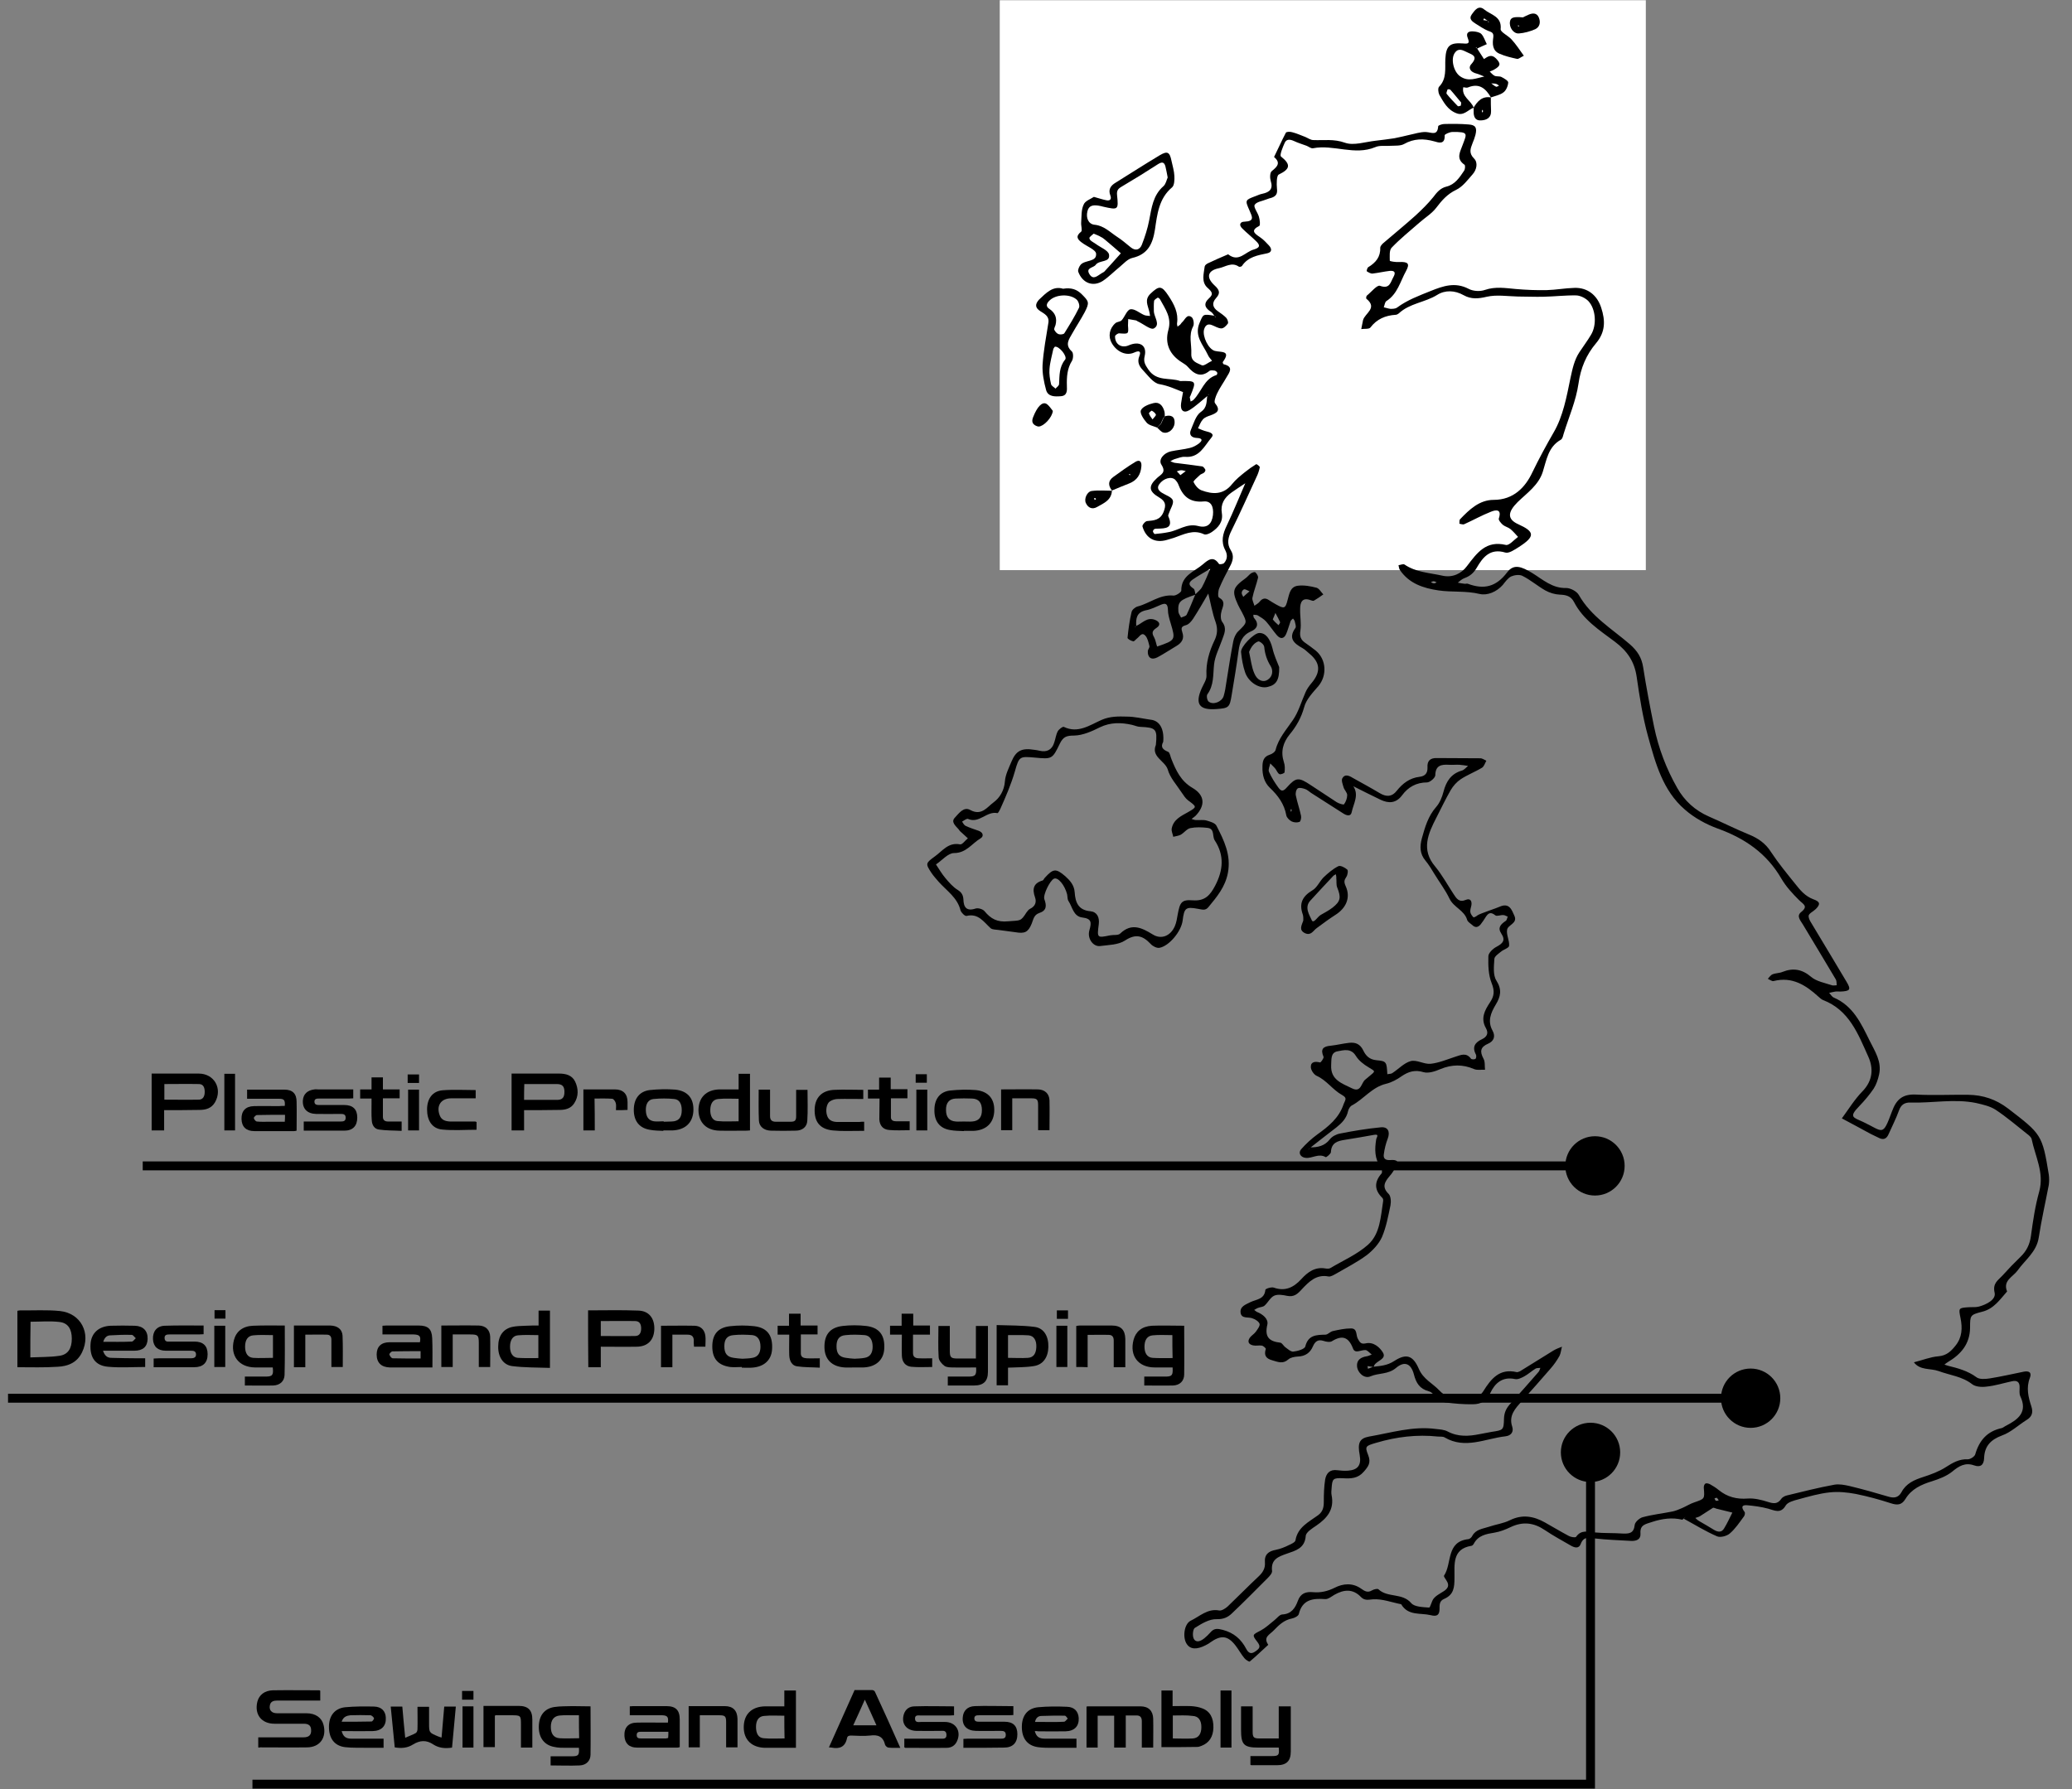 <?xml version="1.0" encoding="utf-8"?>
<!-- Generator: Adobe Illustrator 25.2.1, SVG Export Plug-In . SVG Version: 6.00 Build 0)  -->
<svg version="1.1" id="Layer_1" xmlns="http://www.w3.org/2000/svg" xmlns:xlink="http://www.w3.org/1999/xlink" x="0px" y="0px"
	 viewBox="0 0 929.1 802.5" style="enable-background:new 0 0 929.1 802.5;" xml:space="preserve">
<rect x="0" y="0" width="929.1" height="802.5" fill="#808080" stroke="none"/>
<style type="text/css">
	.st0{fill:#FFFFFF;}
	.st1{fill:none;stroke:#000000;stroke-width:4;stroke-miterlimit:10;}
</style>
<rect x="448.3" y="0.1" class="st0" width="289.7" height="255.6"/>
<g>
	<g>
		<g>
			<path d="M754.4,681.6c-4.6-1.1-9-0.5-13.6,1c-2.9,1-5.5,1.2-5.2,5.2c0.2,2.7-1.9,3.4-4.2,3.3c-5.4-0.3-10.9-0.5-16.3-1.1
				c-2.7-0.3-5-1-6.3,2.5c-0.9,2.3-2.9,1.6-4.6,0.6c-3.8-2.2-7.7-4.3-11.4-6.8c-5-3.4-9.9-4-15.4-1.4c-2.3,1.1-4.8,2.1-7.3,2.5
				c-3.7,0.6-7.2,1.2-9.2,4.9c-0.2,0.4-0.7,1-1.1,1c-8.8,1.4-7.5,8.7-7.6,14.3c0,4.4-0.3,7.6-4.6,9.5c-2.2,0.9-2.1,2.7-2.1,4.5
				c0,2.9-1.3,3.5-4,2.8c-4.6-1.1-10.1,0.4-13.2-4.9c-4.2-0.8-8.5-2.5-12.7-2.2c-2.2,0.2-3.7,0.6-5.3-1c-3.7-3.9-7.8-3.4-12-1
				c-1.3,0.8-2.8,2-4.1,1.9c-5.6-0.4-10.2,0.2-11.8,6.7c-0.2,0.9-2,1.8-3.1,2c-3.5,0.7-5.7,2.8-8.1,5.3c-1.9,2-4.9,3-2.5,6.5
				c-2.8,2.5-5.5,5.2-8.3,7.5c-0.2,0.2-1.8-0.7-2.4-1.5c-1.5-1.8-2.6-3.9-4-5.7c-3.5-4.5-6.5-4.8-11.4-1.3c-0.6,0.5-1.3,0.8-2,1.2
				c-3.9,2-6.8,1.9-8.4-0.5c-2-2.8-1.3-9,1.7-10.5c4-1.9,7.6-5.6,12.8-4.6c1.1,0.2,2.8-0.9,3.8-1.8c4.7-4.5,9.2-9.1,14-13.6
				c1.8-1.7,2.9-3.6,2.7-6.1c-0.3-3.6,1.6-5.1,4.9-5.7c2-0.4,4-1.2,5.8-2.1c1.1-0.5,2.9-1.3,3-2.2c1-5.9,6-8.2,10.1-11.2
				c2.2-1.6,2.6-3.6,2.6-6c0-3.3,0.1-6.8,0.6-10c0.5-2.8,2.1-4.7,5.5-4.2c1.5,0.2,3.1,0.3,4.7,0.2c4.5-0.3,6.1-2.5,5.3-7
				c-1-5.3-0.2-7.5,4.2-8.3c9.9-1.7,19.7-4.8,30-3.4c1.8,0.2,3.7,0.3,5.2,1.1c4.7,2.5,9.5,2.2,14.4,1.2c1.8-0.3,3.5-0.7,5.3-1
				c5.2-0.8,5.5-0.7,5.6-6c0.1-2.9,1.2-4.9,3.1-6.9c4.2-4.6,8.3-9.3,12.4-14c0.4-0.5,0.6-1.2,0.8-1.8c-0.7,0.1-1.6,0-2.1,0.3
				c-1.8,1.1-3.3,2.5-5.1,3.5c-1.3,0.7-2.9,1.5-4.2,1.2c-5.6-1.2-9,1.9-11,6.2c-1.7,3.7-4.3,5.1-7.8,5.1c-4.1,0.1-8.3-0.3-12.4-0.8
				c-1.4-0.2-2.6-1.3-3.8-2.2c-1.2-0.9-2.2-2.5-3.6-2.8c-4.1-1.1-5.7-3.7-6.7-7.6c-1.3-4.9-4.2-6.1-8-2.9c-3.5,3-7.8,2.2-11.5,3.8
				c-2.7,1.2-5.8-1.6-6-4.6c-0.2-2.8,1.8-4,4.3-4.4c0.8-0.1,1.5-0.5,2.3-0.8c-1-0.7-1.9-2-2.9-2c-1.9-0.1-4.6,1.8-5.5-0.7
				c-2-5.2-4.8-6.1-9.4-3.3c-0.9,0.6-2.6,0.3-3.8-0.1c-2.5-0.8-3.8,0.2-4.8,2.5c-1.2,2.8-3.4,4.4-6.7,4.5c-1.5,0.1-3.3,0.4-4.3,1.3
				c-2.5,2.2-4.7,1.1-7.2,0.4c-2.9-0.8-3.8-2.3-2.9-5.1c0.1-0.3-1.1-1.4-1.8-1.5c-1.2-0.2-2.6,0.2-3.9-0.1c-1.9-0.4-2.7-1.6-1.5-3.4
				c0.7-1,2-1.7,2.7-2.7c0.8-1.1,2-2.7,1.7-3.6c-0.4-1.1-2.1-2.1-3.4-2.5c-1.8-0.6-4.7,0.3-5.1-2.4c-0.4-2.9,2.3-3.7,4.4-4.8
				c2.7-1.3,6.3-1.2,6.7-5.5c0-0.5,2.7-1.4,3.8-1c5.1,1.8,8.9-0.1,12.3-3.8c2.9-3.2,6.2-5.6,10.8-4.8c0.7,0.1,1.7,0.2,2.3-0.2
				c5.7-3.4,12-6.1,16.9-10.5c5.4-4.9,5.6-12.5,6.7-19.4c0.1-0.5,0-1.2-0.3-1.5c-3.6-3.5-3.8-7.1-0.4-11c0.4-0.5,0.2-2.1-0.3-2.7
				c-2.9-3.9-2.8-8.2-2.1-12.6c0.2-1,1.6-2.5-1.1-2c-4.3,0.8-8.6,1.5-12.9,2.2c-3.3,0.5-6.1,1.3-6.3,5.5c0,0.8-2.1,2.4-2.3,2.3
				c-3.2-1.9-6,0.6-9,0.3c-2.2-0.2-3.5-2.1-2.1-3.8c2.2-2.5,4.7-4.8,7.3-6.7c5-3.6,9.7-7.3,11.8-13.6c0.7-1.9,1.8-2.7-0.7-4.1
				c-4.2-2.3-6.9-6.6-11.4-8.6c-1.3-0.6-2.7-2.7-2.6-4.1c0-2.3,2.1-2.4,4.1-1.9c0.4,0.1,1.8-2,1.6-2.5c-1.5-3.5-0.2-4.7,3.2-5
				c2.8-0.3,5.5-1,8.3-1.3c2.8-0.3,4.9,0.5,6.3,3.4c1.1,2.3,2.7,4.1,5.9,4.4c4.6,0.4,4.6,0.8,4.9,6.4c-0.6,0.4-1.2,0.7-1.8,1
				c0.6-0.4,1.1-0.8,1.7-1.1c0.8-0.2,1.7-0.1,2.3-0.5c2.8-1.8,5.3-4.6,8.3-5.4c2.7-0.7,6,1.5,8.9,1.2c3.8-0.4,7.5-2,11.2-3.2
				c2.5-0.8,4.8-1.9,6.9,0.9c0.3,0.4,1.6,0.4,2,0.1c0.4-0.3,0.5-1.5,0.2-2c-1.8-3.4-0.3-5.4,2.7-6.8c2.3-1.1,3.1-2.7,1.8-5
				c-2.5-4.4-0.5-8,1.8-11.5c1.9-2.8,2.2-5.1,0.8-8.6c-1.5-3.7-1.6-8-1.5-12.1c0-1.5,2.1-3.5,3.7-4.3c2.8-1.5,4.1-2.9,2.1-5.9
				c-1.8-2.7-0.2-4.2,2-5.7c0.5-0.3,0.6-1.3,0.9-1.9c-0.7-0.2-1.3-0.7-2-0.7c-1.2-0.1-2.9,0.7-3.6,0.1c-2-1.6-3.1-1.1-4.3,0.8
				c-0.7,1.1-1.4,2.2-2.2,3.2c-1.2,1.5-2.5,1.7-3.9,0.3c-0.8-0.7-1.9-1.3-2.2-2.2c-1.2-4.3-6-5.6-7.9-9.5c-1.9-4-4.6-7.5-6.9-11.3
				c-1.2-2-2.4-4-3.9-5.8c-2.6-3.1-2.6-6.4-1.6-10.1c1.4-5,2.8-9.9,6.4-14c1.6-1.8,2.7-4.5,3.3-6.9c1.2-4.6,3.4-8,8.2-9.4
				c1.1-0.3,1.9-1.4,2.8-2.1c-1.3-0.2-2.5-0.4-3.8-0.5c-1.5-0.1-3.1,0.1-4.7,0c-3.5-0.2-6.1,0.2-6.2,4.7c0,1.1-2.3,3.1-3.6,3.2
				c-4.9,0-8.6,2.1-11.3,5.8c-2.7,3.6-6,3.7-9.6,2c-4.2-2-8.3-4.1-12.5-6.2c-0.2-0.1-0.4-0.3-0.5-0.5c0.2,0.1,0.4,0.2,0.6,0.4
				c2.9,4.1,0.2,8-0.6,11.9c-0.4,2-2.3,1.5-3.8,0.5c-4.8-3.1-9.6-6.1-14.4-9.2c-0.9-0.6-1.7-1.4-2.6-1.7c-1.1-0.4-2.7-0.8-3.4-0.3
				c-0.7,0.5-1.1,2.2-0.8,3.3c0.6,3,1.7,6,2.3,9c0.2,0.9-0.2,2.6-0.7,2.7c-1,0.4-2.5,0.3-3.5-0.2c-1-0.5-2.2-1.7-2.4-2.7
				c-0.9-5.1-3.7-8.9-7.4-12.4c-2.5-2.4-3.4-5.7-3.3-9.3c0-2.5,0.4-4.6,3.2-5.5c1.1-0.3,2.5-1.3,2.7-2.2c1.3-5.2,4.8-9,7.7-13.3
				c2.6-3.7,3.8-8.3,5.7-12.5c0.6-1.4,1.5-2.7,2.5-3.9c4.5-5.2,4.2-9.4-0.8-13.5c-1-0.8-1.9-1.8-3-2.4c-3.8-2.1-6.6-4.4-3.2-9.1
				c0.4-0.6-0.1-1.9-0.3-2.9c-0.1-0.5-0.5-0.9-0.8-1.3c-0.4,0.4-0.9,0.7-1.1,1.2c-0.7,1.9-1.2,4-2,5.8c-1,2.2-2.6,2.3-4.2,0.4
				c-1.7-2-3.1-4.2-4.8-6.1c-1-1.1-2.4-1.9-3.7-2.7c-0.5-0.3-1.3-0.2-2-0.3c0.1,0.5,0,1.1,0.3,1.4c2.4,2.7,1.5,4.9-1.4,6.1
				c-3.9,1.7-5,4.8-5.5,8.6c-0.9,6.7-2,13.3-3.1,19.9c-0.9,5.6-1.3,5.9-6.8,6.3c-7.8,0.6-9.8-2.3-6.6-9.4c0.8-1.8,2.2-3.8,2.1-5.6
				c-0.3-5.6,1.2-10.8,3.6-15.8c1.3-2.7,1.5-5.2,0.5-8.2c-1.5-4.1-2.2-8.5-3.3-12.8c-2.2,3.8-4.4,7.6-6.8,11.3
				c-0.8,1.2-2,2.6-3.3,2.9c-2.3,0.6-2,1.6-1.5,3.3c0.9,2.6-0.2,4.5-2.5,5.9c-2.9,1.7-5.7,3.6-8.7,5.2c-2.7,1.4-4.5,0.1-4.3-2.9
				c0.1-0.7,0.9-1.5,0.7-2.2c-0.4-1.6-0.8-3.5-1.8-4.6c-1.6-1.8-2.6,0.4-3.7,1.2c-0.6,0.4-1.3,1.5-1.8,1.3c-1-0.2-2.6-1.1-2.5-1.6
				c0.4-3.9,0.9-7.7,1.8-11.5c0.2-1,1.6-2.2,2.7-2.5c5.4-1.4,10-5.5,16.1-4.9c1.1,0.1,3.5-1.5,3.5-2.2c-0.1-6.9,5.9-8.5,9.8-11.9
				c2.3-2,4.6-3.8,7.1-0.1c0.2,0.3,1.9,0.1,2.3-0.4c1.5-1.7,1.6-3.7,0.5-5.8c-2-3.8-1.1-7.3,0.7-11c3-6.3,5.6-12.8,8.4-19.2
				c0.1-0.2,0.2-0.4,0.4-0.6c-0.1,0.2-0.2,0.5-0.3,0.7c-2.1,1.4-4.3,2.8-6.4,4.3c-3.2,2.3-5,5.2-4.3,9.3c0.6,3.9-1.6,6.4-4.5,8.4
				c-1,0.7-2.7,1.4-3.5,1c-4.9-2.3-9.1,0.1-13.5,1.6c-1,0.3-2,0.6-3,0.9c-5.3,1.6-9.5-0.5-11.1-6c-0.2-0.6,1.2-2.3,2-2.4
				c3.2-0.3,6-0.4,7.5-4.2c1.1-2.9,1-4.6-2-6.4c-4.8-2.8-4.9-5.1-1-8.7c1.8-1.7,4.3-2.4,2-6c-1.5-2.3,1.1-5.3,4.3-6
				c2.8-0.6,5.6-0.8,8.4-1.5c1.4-0.3,2.9-1.1,4.1-2c1.9-1.5,1.5-2.4-1-2.5c-2.4-0.1-3.5-1.5-2.6-3.6c1.2-2.8,2.2-6.4,4.4-8
				c3.1-2.1,2.5-4.8,3-7.4c0.2-0.1,0.4-0.2,0.5-0.3c0.1-0.1,0.1-0.2,0.2-0.4c-0.2,0.2-0.4,0.5-0.6,0.8c-2.7,2.2-5.2,4.6-8.1,6.4
				c-2.6,1.6-4.2,0.2-3.8-2.9c0.2-1.7,0.6-3.4,0.9-5.2c0.5-0.5,1.1-1.1,1.6-1.6c0.1-0.2,0.3-0.3,0.4-0.5c-0.1,0.2-0.2,0.4-0.3,0.6
				c-0.5,0.5-1,1.1-1.6,1.6c-3.5-1.4-6.7-2.9-10.6-3.6c-2.8-0.4-5.2-3.9-7.5-6.3c-1.6-1.7-2.7-3.6-1.6-6.3c0.9-2.2-0.1-2.6-2.3-1.6
				c-3.5,1.6-7.7-0.2-10-4.1c-1.8-3-1.2-6.7,1.6-9.1c0.7-0.6,2.1-0.6,2.7-1.2c1.5-1.6,2.4-4.7,4-5c1.9-0.3,4.1,1.7,6.2,2.6
				c0.8,0.3,1.7,0.3,2.6,0.4c-0.1-0.7-0.2-1.5-0.4-2.2c-0.6-2.6-2.2-5.1,0.6-7.8c3.9-3.7,5-3.7,8.1,1c2.5,3.8,4.5,7.6,3.8,12.3
				c-0.1,0.5,0.2,1,0.2,1.5c0.4-0.3,0.8-0.6,1.2-0.9c0.4-0.4,0.6-0.9,1-1.2c1.2-1.1,2-3.7,4.1-2.2c0.9,0.6,1.3,3.2,0.7,4.2
				c-2.1,4-0.6,8.1-0.8,12.2c-0.2,3.7,2.8,4.2,4.7,5.2c0.9,0.5,3-1.3,4.6-2c-0.7-0.9-1.5-1.7-1.9-2.7c-2.1-4.5-6.2-8.4-3.7-14.3
				c1.7-3.9,1.3-4.1,6.7-3.2c0.1,0.2,0.1,0.4,0.3,0.5c0.1,0.1,0.2,0.1,0.4,0.2c-0.2-0.2-0.5-0.4-0.7-0.6c-0.5-0.6-0.9-1.4-1.5-1.8
				c-2.7-1.7-3.7-3.6-1-6.1c2.3-2,1.2-3.1-0.7-4.8c-2.8-2.6-1.6-6.3-1.2-9.5c0.1-0.6,0.9-1.2,1.6-1.5c2.7-1.3,5.5-2.5,8.3-3.7
				c0.2-0.1,0.6-0.3,0.7-0.2c4.7,3.7,7.6-1.2,11.4-2.2c2.6-0.8,3.1-1.7,1.2-3.6c-2-2-4.3-3.8-6.3-5.8c-1.7-1.6-1.1-3.1,1-3.1
				c4.6-0.2,3.4-2.2,2.2-5c-2.1-4.7-2-4.7,2.8-6.5c1-0.4,1.9-0.8,2.9-1c3.3-0.7,5-2.1,3.8-5.8c-0.4-1.3-0.4-3.7,0.5-4.4
				c2.5-2,4.1-3.7,1-6.3c1.8-3.6,3.4-7.3,5.3-10.9c0.3-0.5,2-0.5,2.9-0.2c2,0.5,3.9,1.4,5.8,2.1c1.2,0.5,2.4,1.4,3.6,1.4
				c4.7,0.2,9.2-0.6,14.2,1.2c3.9,1.4,9.1-0.4,13.7-0.9c2.8-0.3,5.6-0.7,8.4-1.1c2.2-0.4,4.5-1,6.7-1.5c2.5-0.5,5-1.4,7.5-1.3
				c2.5,0.1,5.2,1.9,5.5-2.6c0-0.4,1.8-1,2.7-1c3.6-0.1,7.3-0.1,10.9,0.2c3.2,0.2,3.9,1.5,3.1,4.7c-0.3,1.2-0.8,2.5-1.3,3.7
				c-0.9,2.4-1.8,4.4,0.7,6.9c1.8,1.8,1.2,5-0.7,7.1c-2.2,2.5-4.4,5.5-7.3,6.9c-4,1.9-6.5,4.8-9,8.1c-2,2.6-5,4.4-7.6,6.7
				c-4.2,3.7-8.6,7.2-12.4,11.2c-1.1,1.2-0.8,3.8-0.8,5.8c0,0.3,2.7,0.7,4.1,0.6c4.1-0.2,5,0.7,3.2,4c-2.6,4.7-3.8,10.3-8.8,13.5
				c-0.7,0.4-0.8,1.8-1.2,2.8c1,0.2,2,0.6,3,0.7c1,0,2.2,0,3-0.6c4.6-3.4,9.8-5.3,15-7.4c5.7-2.3,11-4.1,17-1c2,1.1,5.2,1.3,7.4,0.5
				c4.7-1.6,9.2-0.8,13.8-0.4c4.6,0.4,9.3,0.6,13.9,0.5c4.1-0.1,8.2-0.9,12.4-1c5.9-0.2,10.2,3.3,12,8.9c1.9,5.8,1.9,10.9-2.3,15.9
				c-4.4,5.2-6.9,11.1-7.9,18.2c-1.1,7.6-4.3,14.9-6.6,22.3c-0.3,1-0.5,2.3-1.3,2.8c-5.7,3.2-6.4,9.1-8.1,14.4
				c-1.9,6-7.1,9.5-11.3,13.6c-4.4,4.4-4.8,7.6,0.3,9.9c7.3,3.3,7.8,5.4,0.3,10.2c-1.9,1.2-4.5,3-6.1,2.5
				c-6.9-2.1-10.2,2.3-12.8,6.8c-1.5,2.5-3.1,3.8-5.6,4.7c-1.1,0.4-2,1.3-2.9,2c1,0.2,2,0.4,3,0.5c0.5,0.1,1.1-0.2,1.5,0
				c7.2,2.7,12.7,1.4,17.6-5.1c3-4,6.5-2.6,11.3,0.3c4.7,2.9,9,6.9,15.2,6.7c1.9,0,4.8,1.5,5.7,3.2c5.5,9.6,14.8,15.1,22.8,22
				c3.4,3,5.3,5.9,6,10.3c1.4,9,3.1,17.9,4.9,26.7c2,9.7,5.5,18.9,10.4,27.5c3.2,5.7,8,10.1,14.2,12.8c6,2.6,11.7,5.5,17.8,8
				c4.2,1.7,7.6,4,10.1,8c3.3,5,7.1,9.6,10.8,14.2c2.2,2.8,4.4,5.5,8.1,6.9c3.2,1.1,3.2,2.3,1.1,4.4c-1.1,1.1-3.2,2-3.2,3.1
				c0,1.6,1.3,3.2,2.2,4.8c4.9,8.2,9.9,16.4,14.8,24.7c2.1,3.5,1.7,4.2-2.7,4.4c-0.8,0-1.6-0.1-2.3,0c-0.9,0.1-1.8,0.4-2.8,0.6
				c0.7,0.7,1.2,1.7,2.1,2.1c8.6,3.7,12.2,11.5,16,19.2c2.4,4.9,5.6,9.5,4.3,15.3c-0.5,2.2-1.2,4.4-2.4,6.3
				c-1.9,2.8-4.1,5.4-6.4,7.8c-5,5.1-2.8,5.1,1.7,7.2c9.1,4.3,8.6,6.8,12.9-4.8c2-5.5,4.9-7.8,10.8-7.5c7.8,0.4,15.6,0,23.4,0.1
				c6.6,0.1,12.4,2,17.9,6.2c14.8,11.4,15.3,11.6,18.2,29.6c0.2,1.5,0.2,3.1,0,4.6c-1.5,7.9-3.3,15.7-4.5,23.6
				c-1,6.5-6.1,10-9.5,14.8c-2.1,2.9-6.7,4.5-4.7,9.4c-3.2,3.6-5.9,7.8-11.2,9.1c-5.4,1.4-5.4,1.6-5.4,7.2
				c-0.1,7.3-4.1,11.9-10,15.4c-0.5,0.3-1,0.7-1.5,1.1c0.5,0.2,1,0.3,1.5,0.5c4.5,1.1,9,2.3,12.9,5.2c1.3,1,4,0.8,5.9,0.5
				c5.1-0.8,10.2-2,15.2-3c2.4-0.5,3.8,0.3,2.8,2.8c-1.7,4.4-0.7,8.6,0.7,12.8c0.8,2.5,0.4,4.5-2.1,6c-3.7,2.3-7.1,5.6-11.1,7
				c-5.1,1.9-7.8,4.8-8,10.1c-0.1,3.2-1.7,4.3-4.5,3.3c-4-1.4-6.8,0.3-9.8,2.8c-2.5,2-5.8,3.3-9,4.3c-4.9,1.5-9.3,3.5-12,8
				c-1.7,2.8-3.7,2.8-6.5,1.9c-5.2-1.7-10.4-3.1-15.8-4.2c-3.8-0.7-7.7-1.1-11.5-0.7c-4.9,0.5-9.6,1.9-14.4,3.2
				c-1.9,0.5-4.5,1.2-5.4,2.6c-2.3,4-5,2.3-8,1.5c-3-0.8-6-1.2-9.1-1.5c-2.8-0.3-3,0.9-1.4,3c0.3,0.4,0.1,1.5-0.3,2
				c-2,2.7-3.9,5.6-6.4,7.7c-1.3,1.1-4.2,1.9-5.7,1.2c-5.1-2.2-9.9-5.2-14.9-7.9c0.5-0.5,1.1-1,1.6-1.6c0.5-0.5,1-1,1.6-1.6
				c0.1-0.2,0.3-0.4,0.4-0.5c-0.1,0.2-0.2,0.4-0.3,0.6c-0.5,0.5-1,1-1.6,1.6C755.5,680.5,754.9,681.1,754.4,681.6z M536,266.6
				c1-1.1,2.3-2,3-3.3c1.4-2.6,2.5-5.4,3.7-8.2c-2.7,1.6-5.4,3.1-8,4.9c-2.1,1.5-1.5,2.7,0.5,4c0.6,0.4,0.6,1.8,0.9,2.7
				c-7.2,2.4-8,3.2-7.7,7.7c0.1,0.9,0.8,1.7,1.2,2.6c0.8-0.4,2.1-0.6,2.5-1.3C533.5,272.8,534.7,269.7,536,266.6z M509.5,280.7
				c2.7-1.1,4.8-4.1,8.4-2.7c2.1,0.8,2.7,2.3,0.7,3.6c-2,1.3-2.2,2.3-1.1,4.2c0.7,1.3,0.9,2.9,1.4,4.3c-0.1,0.2-0.2,0.4-0.4,0.6
				c0.1-0.2,0.2-0.5,0.3-0.7c8.4-2.9,8.4-2.9,6.1-10.6c-0.6-2-1.2-4-1.2-6c-0.1-2.6-1-3.1-3.3-2.1c-2.1,0.9-4.3,2-6.5,2.4
				C509.6,274.6,509.3,277.4,509.5,280.7c-0.1,0.1-0.3,0.2-0.4,0.3c-0.1,0.1-0.1,0.3-0.1,0.4C509.1,281.2,509.3,280.9,509.5,280.7z
				 M587.5,514.6c3.4,0,6.5-0.6,8.8-3.6c1-1.3,2.9-2.3,4.6-2.6c6-1.2,12.1-2.2,18.3-2.8c3.2-0.3,4.2,2,3.1,5
				c-0.9,2.3-1.5,4.8-1.8,7.2c-0.2,1.5,0.4,2.6,2.7,2.5c3.7-0.3,4.2,0.8,2.5,3.5c-0.8,1.3-1.6,2.6-2.6,3.7c-2.2,2.6-3.6,4.9-0.4,8
				c1,1,1.1,3.5,0.8,5.1c-1,4.8-1.9,9.7-3.8,14.2c-1.4,3.1-4.1,6-6.8,8.1c-4.3,3.2-9.1,5.6-13.7,8.3c-1.1,0.6-2.5,1.5-3.5,1.3
				c-5.5-1.1-8.9,2.5-12,5.8c-1.9,2.1-3.5,3.5-6.5,2.9c-1.9-0.4-4.2-0.8-5.8-0.1c-1.8,0.8-2.8,3.1-4.4,4.5c-0.7,0.6-1.9,0.6-2.9,1
				c-0.6,0.2-1.1,0.6-1.7,0.9c0.4,0.3,0.8,0.7,1.2,0.9c2.6,1,5.2,3.1,4.7,5.6c-1.3,5.5,0.6,7.6,5.8,8.2c0.8,0.1,1.4,1.4,2.2,2
				c1.1,0.8,2.5,2.1,3.6,2c1.9-0.2,5.1-1.1,5.4-2.3c1.3-5.2,5-5.2,9-5.3c1.1,0,2.1-1.3,3.3-1.6c2.7-0.6,5.5-1.2,8.2-1.2
				c3,0,2.1,3.1,3.1,4.7c0.8,1.4,1.3,2.5,3.5,2c3.5-0.8,6.3,1.8,7.7,4.1c1.8,3-2.8,3.6-3.9,5.8c-0.1,0.2-0.2,0.5-0.3,0.7
				c-0.9-0.1-1.8-0.3-2.7-0.4c0.1,0.4,0.1,0.8,0.2,1.2c0.8-0.3,1.6-0.6,2.4-0.9c3.2-0.4,6.2-0.5,9.4-2.6c5.4-3.5,8.4-2.5,11,3.5
				c2,4.7,6.2,6.5,9.2,9.7c2.6,2.8,5.2,3.2,8.2,3.1c3.1,0,6.2-0.3,9.2-0.8c0.9-0.1,1.8-1.1,2.3-1.9c3.5-5.6,7.3-10.4,15-8.6
				c0.4,0.1,1-0.2,1.5-0.4c5-3.1,10-6.2,15-9.3c1.2-0.7,2.5-1.2,3.8-1.7c-0.4,1.4-0.5,2.9-1.1,4.1c-1.1,2-2.5,4-4,5.7
				c-4.2,4.9-8.6,9.8-12.9,14.6c-2.9,3.3-6,6.4-4.3,11.5c0.7,2.2-0.4,4-3.1,4.3c-9,1-18,5.9-27.2,0.5c-0.8-0.5-2-0.3-3-0.4
				c-9.4-1-18.6,0.1-27.7,2.8c-4.7,1.4-5.2,1.5-3.6,5.5c1.4,3.5,0,5.2-2,7.5c-2.6,3-5.7,3.1-9.2,2.9c-4.6-0.2-4.9,0.2-5.2,4.5
				c-0.1,1-0.2,2.1,0,3.1c1.3,6.4-2,10.3-6.8,13.6c-1.9,1.3-4.7,3-4.8,4.7c-0.4,5.6-4.7,6.6-8.4,7.9c-4,1.4-7.3,2.6-6.7,7.8
				c0.1,1-1.1,2.3-2,3.2c-5.3,5.3-10.6,10.7-16.1,15.9c-1.8,1.7-3.8,2.6-6.8,2.5c-3.2-0.1-6.7,2-9.7,3.9c-0.9,0.5-1.2,3.6-0.5,4.9
				c1.1,2,3.2,1,4.7-0.2c1-0.8,1.9-1.7,2.8-2.7c1.6-1.9,3.2-1.7,5.5-1.1c4.9,1.3,8.2,4.1,10.5,8.5c1,1.9,2.2,2.6,4.2,1.1
				c1.7-1.2,2.5-2,0.8-4.2c-2.5-3.2-2.2-3.2,1.5-5.1c2.2-1.2,4-2.9,6-4.5c1.2-0.9,2.4-2.6,3.6-2.7c4.2-0.2,5.9-2.9,7.1-6.2
				c1.2-3.3,3.6-4.1,6.8-3.8c3.4,0.3,6.5-0.4,9.7-2c3.7-1.9,8-2.3,11.8,0.4c1.6,1.1,2.9,2,4.9,0.8c0.8-0.5,2.5-0.9,2.9-0.5
				c4.1,3.9,10.7,1.5,14.7,6.2c1.4,1.7,5.2,1.8,8,2c0.6,0,1.1-2.9,2.1-4.1c0.9-1.1,2.3-1.9,3.6-2.7c2.3-1.3,3.9-2.7,2-5.5
				c-0.4-0.6-1.2-1.7-1-2c3.7-5.5,0.8-15.3,11-16.4c0.6-0.1,1.4-0.8,1.7-1.5c1.6-2.9,4.6-3.1,7.3-4c3.2-1.1,6.6-1.5,9.6-3
				c5.5-2.7,10.6-1.8,15.6,1c3.6,2,7.2,4.2,10.8,6.1c0.9,0.5,2.9,0.8,3.2,0.4c2.3-3.3,5.2-2.3,8.4-2c4.1,0.4,8.3,0.2,12.5,0.5
				c2.8,0.1,5,0,5.4-3.8c0.1-1.3,2.1-3.1,3.5-3.5c4.4-1.2,9-1.7,13.5-2.6c1.4-0.3,2.8-0.9,4.2-1.5c1.9-0.8,3.7-2,5.6-2.6
				c4.6-1.6,4.6-1.5,4.2-6.4c-0.1-0.7,0.2-1.7,0.7-2c0.5-0.3,1.5,0,2.1,0.3c1.4,0.8,2.7,1.6,3.9,2.6c3.8,3.1,8.1,4.2,13,3.8
				c3-0.2,6.2,0.6,9,1.5c2.5,0.8,4.3,1.1,6-1.3c0.5-0.8,1.7-1.4,2.6-1.6c7-1.7,14.1-3.5,21.2-4.8c2.2-0.4,4.7,0.1,6.9,0.6
				c5.8,1.4,11.5,3,17.2,4.7c2.6,0.8,4.6,0.6,6-1.9c2.1-4,5.8-5.6,9.9-6.9c3.4-1.1,6.9-2.4,9.9-4.3c3.1-2,6.1-3.8,10-3.6
				c1.1,0,3-1.2,3.3-2.2c1.8-6.3,5.4-10.4,11.9-11.8c0.7-0.2,1.3-0.8,2-1.1c5.4-2.8,9.7-6.1,6.3-13.2c-0.5-1.1-0.3-2.6-0.3-3.9
				c0.1-2.5-1.2-3.3-3.4-2.8c-3.8,0.8-7.5,2-11.4,2.4c-2.2,0.3-5,0.1-6.5-1.1c-4.5-3.5-10-4-15.1-5.9c-3.7-1.3-8.2-0.2-11-3.9
				c3.7-0.9,7.3-2.4,11-2.7c3.6-0.3,5.6-2.2,7.6-4.7c3.1-3.8,3.2-8,2.3-12.5c-0.9-4.4-0.9-4.5,3.6-4.8c1.5-0.1,3.2,0.1,4.7-0.3
				c3.3-0.9,7.7-3.1,7-6.2c-1-4.3,1.6-5.6,3.5-7.7c2.6-2.9,5.3-5.7,8.1-8.4c2.7-2.6,4.2-5.6,4.7-9.5c0.9-6.7,1.9-13.4,3.7-19.8
				c2.3-8.5-1.8-15.7-3.4-23.5c-0.2-0.9-1.2-1.7-2-2.3c-4.7-3.7-9.2-7.6-14.2-10.9c-2.5-1.6-5.7-2.3-8.7-3c-9.8-2-19.6,0.1-29.4-0.2
				c-2.7-0.1-4.3,1-5.2,3.6c-1.3,3.6-3.1,7.1-4.7,10.7c-0.9,2-2.3,2.6-4.4,1.5c-1.1-0.6-2.4-1.1-3.5-1.7c-4.3-2.3-8.6-4.7-13-7
				c3-4.1,5.7-8.5,9.2-12.1c4.8-4.9,5-10.5,2.6-15.7c-4.5-10-8.5-20.8-20.3-25.3c-0.7-0.3-1.3-0.9-1.9-1.4
				c-5.7-5.2-11.8-9.2-20.2-7.1c-0.7,0.2-1.7-0.6-2.6-1c0.7-0.7,1.3-1.7,2.1-2c1.4-0.6,3.1-0.5,4.5-1.1c4.8-1.9,8.8-1.2,12.9,2.3
				c2.4,2,6,2.6,9.2,3.7c0.7,0.2,1.5,0,2.2,0c-0.1-0.9,0-1.9-0.4-2.6c-4.9-8.3-9.9-16.5-14.8-24.7c-1-1.7-3-3.7-0.8-5.5
				c3.4-2.7,1-3.5-0.9-5.4c-2.9-2.9-5.8-6-7.9-9.6c-6.6-11.4-16.4-18.1-28.6-22.5c-5.2-1.9-10.5-4.8-14.7-8.5
				c-9.9-8.5-13.2-20.9-16.5-32.8c-2.4-8.7-3.8-17.7-5.1-26.7c-1-6.9-4.2-11.6-9.8-15.8c-6.8-5.1-14.2-9.8-18.3-17.8
				c-1.4-2.7-3.6-3.2-6.4-3.3c-2.2-0.1-4.5-0.8-6.5-1.9c-3.5-2-6.6-4.7-10.2-6.5c-1.3-0.7-3.6-0.4-5,0.2c-1.5,0.7-2.7,2.4-3.8,3.8
				c-2.8,3.2-7,4.9-10.4,4.1c-6.2-1.5-12.4-0.7-18.5-1.6c-6.8-1-13.2-3.1-17.3-9.2c-0.4-0.6-0.4-1.4-0.6-2.1
				c0.9-0.1,2.1-0.7,2.7-0.3c5.1,3.5,11.2,3.7,17,5c4.5,1,8.5-0.9,11-4.3c4.5-5.9,8.5-11.6,17.4-9.5c1.5,0.4,3.7-2.3,5.5-3.6
				c-1.1-1.2-2.2-2.5-3.4-3.5c-1-0.8-2.4-1.1-3.4-1.9c-0.9-0.8-2.1-2.2-1.8-2.9c1.4-4.2-1.3-3.9-3.5-3c-4.1,1.6-8,3.8-12,5.6
				c-0.6,0.3-1.4-0.1-2.2-0.2c0.1-0.7-0.1-1.6,0.3-2c4.2-4.4,8.7-8.7,15.1-8.7c8.9,0,14.2-5.7,17.3-12.3c3-6.2,6.2-12.1,9.6-18
				c4.2-7.2,5.8-16,7.5-24.3c0.9-4.1,1.7-8.1,4-11.6c1.7-2.6,3.6-5.1,5.2-7.8c2.7-4.4,2.2-11.6-1.2-15.2c-1.3-1.3-3.5-2.4-5.3-2.5
				c-4.9-0.1-9.8,0.5-14.8,0.6c-3.8,0.1-7.7-0.1-11.5-0.1c-4.6-0.1-9.5-0.9-13.9,0.1c-3.8,0.9-7,1.2-10.4-0.7
				c-3.9-2.2-8.3-2.4-11.9-0.1c-5.5,3.4-12.3,3.7-17.2,8.3c-0.4,0.3-0.9,0.6-1.4,0.6c-4.6,0.3-8.4,1.9-11.3,5.7
				c-0.6,0.8-2.7,0.5-4.1,0.7c0.3-1.4,0.5-2.7,0.8-4c0.8-3.1,6.7-5.4,1.5-9.6c-0.2-0.1-0.1-1.1,0.2-1.4c2-1.6,4.6-4.9,5.9-4.4
				c4.4,1.6,4.7-1.6,6-3.9c1-1.8,0.9-3-1.6-2.8c-2.6,0.3-5.1,0.9-7.7,1.2c-0.8,0.1-1.8-0.5-2.6-1c-0.2-0.1,0.2-1.7,0.7-1.9
				c3.3-2,5.5-4.6,5.3-8.7c0-0.6,0.7-1.4,1.2-1.9c4.9-4.2,9.8-8.2,14.6-12.5c2.8-2.6,5.6-5.3,8-8.3c1.6-2.1,3.1-4,5.9-4.7
				c3.8-0.9,5.9-4.1,7.9-7.1c0.5-0.7,0.6-2.4,0.2-2.7c-4.1-2.8-1.8-6-0.8-9c1.8-4.9,2.8-5.8-4.6-5.7c-1.2,0-3.5,1-3.5,1.5
				c0.2,4.3-2.7,3.3-4.7,2.7c-4.7-1.3-9.1-1.3-13.5,1.2c-1.6,0.9-4,0.7-6,0.8c-2.3,0.2-4.9-0.3-6.9,0.6c-9.3,3.9-18.7-1.3-27.9,0.5
				c-0.9,0.2-1.9-0.7-2.9-1.1c-1.9-0.7-3.9-1.3-5.8-2.2c-1.6-0.7-3.2-0.9-4,0.8c-0.9,2-2.4,5.6-1.7,6.2c4.5,3.6,4.2,5.6-1,8.1
				c-1,0.5-1,4.2-0.8,6.3c0.3,2.3-0.4,3.4-2.4,4.1c-0.7,0.2-1.5,0.4-2.2,0.7c-1.9,0.8-4.6,1.1-5.4,2.5c-0.6,1,1.4,3.5,1.9,5.3
				c0.4,1.3,0.7,3.8,0.2,4.1c-4.1,2.1-2.2,3.4,0.3,5.1c1.5,1,2.8,2.4,4,3.7c1.3,1.4,1.5,3-0.7,3.5c-4.3,0.9-8.7,1.6-11.4,5.7
				c-0.2,0.3-1.1,0.5-1.4,0.3c-3.2-2.2-6,0.1-8.9,0.7c-5,1-6,4-2,7.7c2.3,2.1,2.7,3.5,0.7,5.7c-2,2.2-1.6,4.2,0.8,5.9
				c1.3,0.9,2.6,1.8,3.7,2.9c0.6,0.6,1.1,2.1,0.8,2.6c-0.7,1-1.9,2.2-2.9,2.2c-1.5,0-2.9-1-4.3-1.5c-2-0.8-3,0.3-3.5,2
				c-0.8,3.1,2,8.9,4.9,9.6c2.8,0.7,7.4-0.3,3.5,5c-0.1,0.2,0.2,1,0.5,1c4.5,1.1,2.5,3.6,1.2,5.8c-1.4,2.5-3.1,4.8-4.3,7.4
				c-0.6,1.3-1.4,3.5-0.9,4.2c2.7,3.3,1,4.4-2,5.5c-1.2,0.4-2.6,0.9-3.4,1.8c-1,1.1-1.5,2.6-2.2,4c1.2,0.5,2.5,1.1,3.8,1.4
				c1.7,0.4,3.7,1.1,2.2,2.8c-3.2,3.8-5.4,9.2-11.9,8.6c-1.5-0.1-3,0.6-4.5,1c-0.7,0.2-1.3,0.6-2,1c0.7,0.2,1.3,0.6,2,0.7
				c4.1,0.5,8.2,1,12.3,1.6c0.5,0.1,1.1,0.9,1.4,1.5c0.1,0.3-0.2,1-0.6,1.3c-0.6,0.5-1.5,0.6-2,1.2c-1,1-2.9,2.5-2.7,3
				c0.7,1.5,2,3.1,3.5,3.7c5.1,1.9,9.9,2.1,13.8-2.8c1.6-2,3.7-3.7,5.7-5.3c1.6-1.3,3.3-2.5,5.1-3.6c0.2-0.1,1.7,1,1.6,1.4
				c-0.3,1.5-0.8,3-1.5,4.4c-3.7,8-7.3,16.1-11.2,24c-1.5,3-2.2,5.8-0.3,8.8c1.6,2.5,0.9,4.9-0.4,7.3c-1.7,3.2-3.4,6.4-4.8,9.8
				c-0.5,1.2-0.7,3.8-0.1,4.1c3,1.7,1.9,3.6,1.2,5.9c-0.5,1.6-0.6,4,0.3,5.1c2.2,2.9,0.8,5.4-0.1,8c-1.3,3.7-3.2,7.3-3.6,11
				c-0.5,4.6,0,9.3-3,13.4c-0.5,0.7-0.1,2.8,0.6,3.3c2,1.6,5.9,0.1,6.7-2.5c0.6-2,0.9-4,1.2-6.1c1-6.1,1.9-12.3,3.1-18.4
				c0.3-1.6,1.1-3.5,2.3-4.6c4-3.9,4-3.8,1.6-8.5c-0.6-1.1-1.3-2.3-1.8-3.4c-2.8-6.2-2.4-7.6,3.5-11.9c0.8-0.6,1.5-1.5,2.3-2.1
				c0.6-0.4,1.8-0.8,2-0.5c0.7,0.6,1.4,1.8,1.2,2.5c-0.7,3-1.9,5.9-2.5,8.9c-0.2,1.1,0.6,2.4,0.9,3.6c0.8-0.6,1.8-1.1,2.4-1.9
				c1.2-1.5,2.5-1.7,4-0.7c1.1,0.7,2.2,1.4,3.3,2c3.6,2,4.2,2,5.2-2.1c0.8-2.9,1.2-5.9,4.7-6.3c2.7-0.3,5.5,0.2,8.2,0.9
				c1.2,0.3,2.1,2,3.1,3c-1.4,1-2.8,2-4.2,2.8c-0.3,0.2-1,0-1.5-0.2c-3.8-1.4-4.7,1-4.7,3.9c-0.1,3.3,0.6,6.6,0.1,9.8
				c-0.4,2.5,0.2,4,2,5.3c1.7,1.2,3.4,2.4,5,3.7c4.7,4,5,11.1,1.1,15.8c-2.5,2.9-5.5,6-6.4,9.5c-1.3,4.7-3.5,8.6-6.5,12.2
				c-3,3.7-4.1,7.7-2.6,12.4c0.5,1.4,0.5,3.1,0.3,4.6c0,0.4-1.8,1.1-2.3,0.8c-0.8-0.4-1.2-1.6-1.8-2.4c-0.7-0.9-1.6-1.6-2.3-2.4
				c-0.2,1.2-1,2.7-0.6,3.7c1.1,2.5,2.6,4.9,4.2,7.1c1.2,1.6,2,2.1,3.9-0.1c4.1-4.6,5.3-4.5,10.6-1c3.9,2.5,7.8,5.2,11.7,7.7
				c1,0.6,3.1,1.3,3.3,0.9c0.8-1.1,1.4-2.7,1.4-4.1c0-1.1-1.2-2.2-1.6-3.4c-0.4-1.4-1.1-3.1-0.6-4.1c1.1-2.1,3.1-1.2,4.7-0.2
				c4.1,2.3,8.2,4.5,12.2,6.9c2.9,1.7,5.4,1.6,7.5-1.1c2.7-3.4,5.9-5.8,10.3-6.3c2.5-0.3,3.6-1.7,3.5-4.2c-0.2-2.9,1.2-4.3,4.2-4.2
				c6.5,0.1,13,0,19.5,0.1c0.9,0,1.8,0.7,2.7,1.1c-0.6,1-1,2.5-1.9,3.1c-3.1,1.9-6.6,3.2-9.6,5.2c-1.8,1.2-3.4,3-4.5,4.9
				c-2.3,4-4.3,8.2-6.4,12.3c-3.7,7.2-7,14.4-0.5,22c3.1,3.8,5.5,8.2,8.2,12.3c1.3,2,2.5,3.9,5.5,2.6c1.9-0.8,2.8,0.4,2.5,2.4
				c-0.2,1-0.6,2.1-0.5,3c0.1,0.9,0.8,1.8,1.4,2.4c0.2,0.2,1.3-0.4,1.9-0.9c0.9-0.7,8.8-3.3,9.8-3.8c4.4-2,5.5,1.4,6.7,4.1
				c1.5,3.4-3,4-3.3,6.2c-0.4,2.3,1.1,4.8,0.9,7.2c-0.1,1-2.4,1.6-3.6,2.6c-1.1,0.9-2.9,2.1-3,3.2c-0.2,3.3-0.7,7.3,0.9,9.8
				c2.6,4.1,1.9,7.2-0.3,10.8c-2.2,3.7-3.8,7.4-1.4,11.7c1.4,2.6,0.5,4.7-2,5.8c-3.5,1.5-3.8,3.5-2.1,6.7c0.8,1.4,0.5,3.3,0.7,5
				c-1.7-0.1-3.5,0.3-4.9-0.3c-5.1-2.2-10-2.1-15.1,0c-2.3,1-5.3,2-7.5,1.4c-3.9-1.2-6.8-0.3-9.9,1.8c-2.1,1.5-4.5,2.8-7,3.4
				c-6.3,1.5-10,6.9-15.3,9.7c-0.8,0.4-1.5,1.6-1.7,2.5c-0.7,3.3-2.8,5.4-5.3,7.4c-4.1,3.1-8.1,6.3-12.2,9.5
				c-0.1,0.2-0.3,0.4-0.4,0.6C587.2,515.1,587.4,514.8,587.5,514.6z M529.2,170.9c7.3-0.1,7.3-0.1,4.6,6.6c-0.1,0.2-0.3,0.5-0.3,0.7
				c0.1,0.6,0.3,1.3,0.4,1.9c0.4-0.3,1-0.4,1.3-0.8c3.6-3.6,4.7-9.4,10.3-11.1c0.2-0.1,0.5-0.9,0.3-1.1c-0.2-0.4-0.7-0.8-1.2-0.9
				c-0.7-0.1-1.7-0.2-2.2,0.1c-4,3.3-7,1.4-9.8-1.8c-0.7-0.8-1.6-1.3-2.5-1.9c-5.6-3.4-7.9-8.5-6.2-14.6c1.6-5.6-1.4-9.4-3.7-13.7
				c-0.2-0.4-0.9-0.9-1.1-0.8c-0.6,0.4-1.5,0.9-1.6,1.5c-0.2,1.5-0.1,3.1-0.1,4.6c0.1,2.7,3.1,6,0,7.7c-1.4,0.8-4.8-2.1-7.3-3.2
				c-0.2-0.1-0.4-0.3-0.7-0.4c-1.1-0.2-2.3-0.4-3.5-0.6c0,1-0.1,1.9-0.1,2.9c0.3,3.9,0.3,3.8-4,3.5c-0.6,0-1.8,0.9-1.8,1.3
				c-0.1,3.6,2.9,5.5,6.1,4.1c4.8-2.1,8.3-0.1,7.2,4.7c-0.7,2.8,0.3,4.1,1.6,6.1C518.7,171.3,524.5,169.2,529.2,170.9z M543.9,231
				c0.4-3.8-0.9-6.4-4.1-6.1c-6.4,0.6-9.5-2.4-11.5-7.8c-0.3-0.7-0.8-1.4-1.3-1.9c-1.7-1.7-5.3-0.7-7.2,2c-1.2,1.7-0.2,2.9,1.2,3.8
				c1.7,1.1,4.4,1.9,4.9,3.4c0.5,1.5-1.1,3.8-1.7,5.7c-0.2,0.5-0.5,1.1-0.3,1.5c2.4,5.4-1.3,5.4-4.8,5.5c-0.5,0-1.1,0-1.5,0.2
				c-0.3,0.2-0.7,0.8-0.6,1.1c0.1,0.4,0.6,1.2,0.9,1.1c2-0.2,4-0.4,5.9-0.8c4.5-0.7,8.3-4.1,13.4-2.8
				C541.3,237,543.4,235.1,543.9,231z M596.9,477.8c-0.3,6.5,4.8,8.1,9.3,10.3c4.2,2.1,4.1-2.4,6-3.9c0.6-0.5,1.2-1,1.8-1.5
				c2.9-2.4,2.8-2.1-0.3-4c-2.2-1.3-4.4-3-5.7-5.1c-2.2-3.6-5.4-2.6-8.2-2.1C596.5,472.1,597.1,475.3,596.9,477.8z M768.2,676.2
				c-1.8,1.1-3.8,2.5-5.9,3.8c-0.6,0.4-1.4,0.5-2.1,0.8c0.5,0.5,1,1,1.7,1.4c2.2,1.3,4.4,2.5,6.6,3.9c1.8,1.1,3.5,1.3,4.6-0.6
				c1.4-2.3,2.5-4.7,3.7-7.1c-2.4-0.6-4.9-1.2-7.3-1.8C769.2,676.4,769,676.4,768.2,676.2z M560.3,265.2c-1.2-0.5-1.9-1-2.4-0.9
				c-0.5,0.1-1.1,0.9-1.1,1.5c-0.1,0.6,0.4,1.3,0.7,1.9C558.1,267.1,558.7,266.6,560.3,265.2z M571.9,274.9c-0.8,2.2-1.3,2.9-1.1,3
				c0.7,0.9,1.6,1.7,2.5,2.5c0.3-0.5,0.8-1.1,0.7-1.4C573.5,277.9,572.9,276.8,571.9,274.9z M529.3,213.1c0.9-0.7,1.7-1.3,2.4-1.8
				c-0.7-0.2-1.4-0.4-2-0.4c-0.7,0-1.3,0.3-2,0.5C528.2,211.9,528.7,212.4,529.3,213.1z M644.2,261.2c-0.4-0.2-0.9-0.5-1.3-0.5
				c-0.4,0-0.9,0.2-1.3,0.4c0.4,0.2,0.9,0.5,1.3,0.5C643.3,261.7,643.8,261.4,644.2,261.2z M770.7,672.9c-0.3-0.4-0.5-0.8-0.8-1.1
				c-0.2-0.1-0.7,0.1-1.1,0.2c0.2,0.4,0.3,1,0.7,1.1C769.8,673.2,770.3,673,770.7,672.9z M579,362.8c-0.1,0.2-0.3,0.4-0.3,0.6
				c0,0.2,0.1,0.5,0.2,0.7c0.1-0.2,0.3-0.4,0.3-0.6C579.2,363.2,579.1,363,579,362.8z"/>
			<path d="M521.6,332.7c-1.3,2.4-0.2,3.5,2.2,4.5c0.8,0.3,1,2.2,1.5,3.3c2,5,4.2,9.8,9.3,12.8c5.7,3.3,6,7.9,1.5,12.6
				c-0.5,0.5-1.2,0.9-1.8,1.4c0.7,0.2,1.3,0.5,2,0.5c1.6,0.1,3.2-0.2,4.7,0.2c1.7,0.5,3.9,1.1,4.5,2.4c3.4,6.6,6.6,13.1,5.1,21.1
				c-1.2,6.3-4.9,10.7-8.7,15.3c-1.4,1.8-2.9,1.1-4.8,0.8c-5.4-1-6.1-0.4-6.8,5.3c-0.6,4.8-6,11.4-10.4,12.2c-1.2,0.2-3-0.7-3.9-1.7
				c-3.5-3.7-6.6-4.8-11.5-1.6c-3,2-7.4,2-11.2,2.5c-3.1,0.4-5.9-3.4-4.8-7.1c1-3.5,1-5.2-3.2-5.7c-4-0.5-4.4-4.7-6.2-7.4
				c-0.5-0.8-0.4-2-0.6-3c-1.1-4.2-4.1-7.8-5.9-7c-1.7,0.7-5,7.2-4.3,9.2c1.1,3,1,5.1-2.3,6.2c-2.4,0.8-2.6,2.8-3.4,4.8
				c-1.6,3.9-3.2,4.5-7.3,3.8c-2.5-0.4-5-0.6-7.5-1c-1.2-0.2-2.8-0.1-3.6-0.8c-3.1-2.8-5.5-6.8-10.8-5.5c-0.7,0.2-2.4-1.5-2.7-2.5
				c-1.4-5.7-6.1-8.7-9.7-12.7c-1.2-1.4-2.4-2.7-3.4-4.2c-2.7-4.1-2.5-4.3,1.6-7.3c3.5-2.5,6-6.4,11.3-5.4c1,0.2,2.3-1.8,3.5-2.7
				c-0.8-0.8-1.7-1.5-2.5-2.3c-0.6-0.5-1.2-1-1.6-1.7c-1.3-1.5-3.6-3.3-1.8-5.2c1.8-1.9,4-5.2,7-3.5c5.1,2.8,7.7-1.5,10.5-3.5
				c2.6-1.9,4.7-5.2,5-9.3c0.2-3,1.7-5.9,2.9-8.8c2.1-5.1,4.7-6.3,10.3-5.4c0.8,0.1,1.5,0.2,2.3,0.4c3.3,0.8,5.6-0.4,6.6-3.6
				c0.6-1.7,0.8-3.6,1.6-5.1c0.5-0.9,2.2-2.2,2.7-2c6.4,3.1,11.7-0.8,16.9-3.1c3.9-1.7,7.6-1.6,11.4-1.5c3.5,0,7.1,0.9,10.7,1.4
				C519.9,323.2,522.1,326.8,521.6,332.7z M518.3,334.1c0.7-7.1,0.1-7.8-6.9-8.1c-1.3,0-2.5-0.6-3.8-0.9c-4.9-1.1-9.6-1.2-14.4,1.1
				c-3.6,1.8-7.6,3.6-11.5,3.7c-3.4,0-4.9,0.5-6.4,3.5c-3.4,7.1-3.6,7.1-11.1,6.4c-6.9-0.6-7.2-0.7-9.1,6.1
				c-1.7,5.9-4.1,11.4-6.6,17c-0.3,0.7-1,1.8-1.2,1.8c-4.8-1.1-8.2,4.8-13.2,2.6c-0.6-0.3-1.8,0.7-2.7,1.2c0.5,0.7,0.9,1.6,1.6,1.9
				c1.9,0.9,3.8,1.5,5.8,2.2c2,0.7,2.5,2.4,0.9,3.4c-3.9,2.3-6.4,6.6-11.9,6.6c-2.7,0-5.4,3.3-8.1,5.1c1.4,2.1,2.6,4.2,4.2,6.1
				c1.6,1.9,3.4,4,5.5,5.3c1.8,1.1,2.5,2.4,2.6,4.3c0.1,3.5,1.4,5.4,5.4,4.1c1.1-0.4,3.3,0.2,4.1,1.2c2.8,3.4,5.7,5,10.6,4.5
				c5.4-0.5,5.5,0.3,8.2-4c0.4-0.6,1-1.3,1.6-1.6c2.3-1.1,3-3,2.2-5.2c-1.3-3.7-0.7-6.3,3.4-7.5c0.4-0.1,0.6-0.8,1-1.2
				c3.8-4.2,5-4.3,9.2-0.7c2.1,1.9,4,4,4.2,7.2c0.3,4.4,1.5,8,7.1,8.5c2.9,0.3,4.1,2.7,3.7,5.8c-0.8,6.2-0.8,6.2,5.1,5
				c1.5-0.3,3.6,0.1,4.5-0.8c5.1-4.9,9.7-2.6,14.6,0.4c3.8,2.4,8,0.7,9.9-3.7c0.7-1.6,1-3.5,1.3-5.3c1-5.4,1.7-6.7,6.8-6.3
				c5.5,0.4,7.8-2.4,10-6.6c3.6-6.9,4.2-13.6-0.2-20.3c-1.2-1.8,0.1-5.2-3.2-5.6c-2.6-0.3-5.2-0.4-7.7,0.1c-1.6,0.3-2.8,2.1-4.4,3
				c-1,0.5-2.2,0.6-3.3,0.9c-0.2-1.2-0.9-2.5-0.7-3.7c0.8-4.1,4.2-5.6,7.4-7.4c4-2.3,3.9-2.3,0-5.2c-1.2-0.9-2-2.2-2.9-3.5
				c-2.2-3.4-5.3-6.7-6.3-10.5C522.2,341.1,516.1,339.4,518.3,334.1z"/>
			<path d="M490.5,88.3c2.5,0.7,4,1.2,5.5,1.5c1.8,0.4,2.5-0.5,1.9-2.1c-1.1-2.8,0.2-4.5,2.4-5.8c6.6-4.1,13.1-8.3,19.8-12.3
				c3.4-2,4.4-1.4,5.2,2.5c0.5,2.3,1.2,4.6,1.3,6.8c0.1,1.7,0,4.2-1,5.1c-6,5-6.7,12.2-7.7,18.9c-1,6.5-3.2,11.2-10.2,12.8
				c-2.1,0.5-3.8,2.5-5.6,4c-2.6,2.1-4.9,4.5-7.6,6.3c-4.4,2.8-9.1,1-11-4.1c-0.3-0.8,0.4-2.4,1.1-3.2c2-2.2,7.2-1.1,6.9-4.9
				c-0.1-1.8-4.2-3.3-6.4-5c-1.9-1.4-3-2.8-0.3-4.9c0.6-0.5-0.1-2.7,0-4c0.2-2.8,0-5.8,1.1-8.1C486.5,90.1,489.2,89.2,490.5,88.3z
				 M523.6,79.6c-0.4-1.9-0.6-3.4-1-4.9c-0.5-1.9-1.4-2.3-3.3-1.1c-5.4,3.5-10.9,6.9-16.5,10.2c-1.5,0.9-2.1,1.7-1.9,3.7
				c0.7,6.7,0.5,6.7-6.2,5.2c-0.8-0.2-1.5-0.4-2.3-0.5c-2.2-0.3-4.2-0.1-4.8,2.6c-0.7,2.9,0.4,5.7,3.2,6c4.2,0.4,6.9,3.3,10.1,5.4
				c2.2,1.4,4.1,3.1,6.1,4.7c2.2,1.8,4.1,1.1,5-1.1c1.4-3.6,2.6-7.3,3.3-11c1.1-5.6,1.7-11.2,6.4-15.3
				C522.8,82.5,523.1,80.7,523.6,79.6z M490.4,104.8c-0.8,0.7-1.5,1.2-1.9,1.8c-0.1,0.2,0.2,0.9,0.5,1.2c0.8,0.7,1.7,1.1,2.5,1.7
				c2,1.5,5.5,2.8,5.8,4.7c0.6,3.7-4.4,2.3-6,4.6c-1,1.4-4.7,1.2-2.7,4.3c1.7,2.6,3.6,0.5,5.3-0.5c0.4-0.3,1-0.5,1.3-0.8
				c2.5-2.7,5-5.5,7.4-8.2c-2.3-2-4.6-4-7-6c-0.6-0.5-1.2-1-1.9-1.3C492.8,105.7,491.6,105.3,490.4,104.8z"/>
			<path d="M660.8,48.3c-2.5,0.9-4.4,3.8-7.7,2.5c-4-1.5-5.8-5-7.7-8.3c-0.5-1-0.7-3-0.1-3.6c3.5-3.6,2.6-8.1,2.8-12.4
				c0.3-6,2-7.5,8.1-7c2.1,0.2,2.9,0,2-2.3c-1.1-2.6,0.4-3.3,2.6-3.1c1.2,0.1,2.8,0.4,3.5,1.2c1.1,1.2,1.6,3,2.4,4.5
				c-1.5,0.7-3,1.3-4.4,2c-0.1-0.2-0.1-0.4-0.2-0.5c-0.1-0.1-0.3-0.1-0.4-0.1c0.2,0.2,0.5,0.4,0.7,0.6c1,1.6,2.1,3.2,3.1,4.8
				c-0.2,0.2-0.3,0.4-0.5,0.6c0.1-0.2,0.2-0.4,0.4-0.7c1.7-1.1,3.3-2.4,5.4-0.3c2.2,2.3,2.2,3.3-0.8,5c-0.6,0.4-1.4,0.6-2,0.9
				c0.7,0.7,1.4,1.5,2.2,1.9c0.9,0.4,2.1,0.1,3,0.5c1.2,0.6,3.1,1.7,3.1,2.5c-0.1,1.5-0.9,3.5-2.1,4.4c-1.5,1.2-3.7,1.6-5.7,2.3
				l0.1,0.1c-2.3-4-5.2-6.7-10.3-4.6c-0.6,0.3-1.5,0-2.2-0.1c-1-0.5-2.1-1-3.1-1.6c-0.7-0.2-1.4-0.4-2.1-0.6
				c0.7,0.2,1.5,0.4,2.2,0.5c1,0.5,2.1,1,3.1,1.5C655.1,43.4,659.7,45,660.8,48.3L660.8,48.3z M667.1,35.8c0.5,0.5,1,1,1.6,1.6
				c0.7,0.5,1.4,1.2,2.2,1.5c0.3,0.1,0.8-0.3,1.3-0.5c-0.5-0.3-0.9-0.7-1.4-0.8c-0.7-0.2-1.4-0.1-2.2-0.2
				C668,37,667.5,36.4,667.1,35.8c-0.6-0.4-1.1-1-1.6-1.5c-1.1-0.4-2.2-1-3.4-1.3c-2.6-0.6-4-2.5-2.3-4.3c3-3.4,0.6-4.1-1.8-5.2
				c-1.8-0.8-3.8-2.2-5.5,0c-2.2,2.7-0.7,8.7,2.2,10.7c3.8,2.7,7.3,0.8,11,0.1C666,34.8,666.6,35.3,667.1,35.8z M655.2,46
				c-1.4-1.6-3-3.7-4.8-5.7c-0.2-0.3-1.2-0.3-1.3-0.2c-0.2,0.7-0.7,1.6-0.4,2c1.5,1.9,3.3,3.7,5,5.5c0.2,0.2,0.9-0.1,1.3-0.2
				C655.1,47.4,655.1,47,655.2,46z"/>
			<path d="M476.7,129.5c3.7-0.6,6.2,0.3,8.4,2.5c3.2,3.2,3.5,3.7,1.3,8c-1.7,3.2-3.7,6.2-5.5,9.4c-1.5,2.7-3.6,5.2-0.3,8.2
				c0.8,0.7,0.7,3.2,0.1,4.2c-2.2,3.5-2.4,7.3-2.3,11.2c0.1,2.1,0.2,4.5-2.7,4.7c-2.6,0.2-5.7,0.3-6.6-2.7c-1-3.7-1.8-7.6-1.6-11.4
				c0.4-6.3,1.6-12.5,2.6-18.8c0.5-3-1.7-4-3.7-5.3c-2.3-1.5-2.3-3.1-0.5-5.1C469.1,131.4,472.1,128.1,476.7,129.5z M473.3,145.8
				c-0.2,0.7-0.8,1.6-0.5,2.2c0.4,0.8,1.2,1.7,2,1.9c0.7,0.2,2.2,0.1,2.5-0.5c2.3-3.7,4.6-7.4,6.5-11.3c0.5-0.9-0.2-3.1-1.1-3.8
				c-3-2.6-9.2-2.3-12,0.4c-1.2,1.1-2.1,2.6-0.2,3.8C473.2,140.3,474.1,142.7,473.3,145.8z M473,155.5c-0.2,0.3-0.6,0.7-0.7,1.1
				c-0.6,3-1.5,5.9-1.7,8.9c-0.2,2.2,0.2,4.6,0.7,6.8c0.2,0.8,1.3,1.3,2,2c0.6-0.7,1.6-1.3,1.6-2.1c0.2-3.8,0-7.6,2.7-10.9
				C478.8,159.9,474.9,155.1,473,155.5z"/>
			<path d="M584.4,412.9c0-0.6,0.1-1.7-0.2-2.7c-1.8-5-0.2-8.2,4.3-10.9c2.1-1.2,3.2-4,5-5.8c2-1.9,4.2-3.8,6.6-5
				c0.9-0.5,3,0.6,4,1.5c0.5,0.4,0.2,2.5-0.4,3.3c-1,1.5-1.1,2.3-0.3,4.1c2.3,5,0.4,9.8-4.7,13c-2.8,1.8-5.5,3.8-8.2,5.8
				c-1.6,1.1-2.5,3.5-5.2,2.4C582.3,417.2,583.6,415.2,584.4,412.9z M599,392.1c-0.7,0.4-0.9,0.5-1.1,0.7c-3.5,3.7-7,7.5-10.4,11.2
				c-2.7,3-0.3,6.4,0.7,8.7c0.8,1.8,2.6-1.6,4.1-2.4c1.8-1,3.6-2,5.2-3.2c3.7-2.9,3.9-4.6,2.1-9.1c-0.5-1.2-0.2-2.8-0.4-4.2
				C599.3,393.3,599.1,392.8,599,392.1z"/>
			<path d="M683.3,25c-1.5,0.7-2.4,1.6-3.1,1.4c-2.7-0.6-5.3-1.2-7.8-2.3c-3.3-1.4-3.2-4.6-2.8-7.3c0.3-2.3-0.9-2.4-2.4-3
				c-1.9-0.8-3.6-2-5.4-3.1c-1.5-1-3.4-2.1-1.8-4.3c1.3-1.8,3-4.3,5.6-2.1c2.9,2.4,7.9,3,7.3,8.8c-0.1,1.3,3.4,2.9,4.9,4.6
				C679.8,19.9,681.3,22.2,683.3,25z M667.1,9.3c0,0.2,0.1,0.4,0.2,0.6c0.1,0.1,0.3,0.1,0.5,0.2C667.5,9.9,667.2,9.6,667.1,9.3
				c-0.6-0.3-1.1-0.7-1.6-1.1c-0.1,0.2-0.2,0.5-0.4,0.8C665.8,9.1,666.4,9.2,667.1,9.3z"/>
			<path d="M573.6,299.2c0.1,5.8-1.3,8-5.2,8.9c-3.7,0.9-8.6-2.1-10.1-6.6c-1-2.9-1.5-6-1.8-9c-0.3-2.4,5.7-8.5,8.1-8.6
				c2.9-0.1,4.9,2.5,6,6.9C571.3,293.9,572.7,296.9,573.6,299.2z M560.1,292.4c0.8,3.6,1.1,6.7,2.3,9.5c1.3,3.3,4,4.3,6,3
				c2.4-1.5,2.5-4.3,1.4-6.1c-1.7-2.7-2.6-5.5-2.9-8.6c-0.1-1-1.3-2.1-2.3-2.5c-0.5-0.2-1.9,0.7-2.5,1.4
				C561.1,290.1,560.5,291.5,560.1,292.4z"/>
			<path d="M682.9,7.8c0.2-0.1,1.3-0.7,2.5-1.2c1.8-0.8,3.7-0.9,4.6,1.2c0.9,2.1,0.5,4.3-1.6,5.3c-2.3,1-4.8,1.7-7.3,1.9
				c-2.5,0.2-4.5-2.8-4-5.4C677.4,7.9,678.6,7.4,682.9,7.8z M680.6,11.7c0.2,0.1,0.5,0.1,0.7,0.2c-0.2-0.2-0.3-0.4-0.5-0.7
				C680.8,11.4,680.7,11.6,680.6,11.7z"/>
			<path d="M498.6,220c-1.6-2.1-1.9-4.2,0.5-6c3.3-2.4,6.6-4.8,10.1-6.9c1.9-1.1,2.8,0,2.6,2.1c-0.3,3.6-1.9,6.2-5.4,7.6
				c-2.6,1-5.2,2.1-7.8,3.2L498.6,220z M506.8,212.7c-0.2-0.1-0.4-0.1-0.6-0.1c0.1,0.2,0.3,0.4,0.4,0.6
				C506.7,213,506.8,212.9,506.8,212.7z"/>
			<path d="M518.9,191.8c-1.6-0.7-3.6-1-4.7-2.2c-1.4-1.6-3.2-4.3-2.6-5.6c0.7-1.6,3.5-2.7,5.6-3.2c2.7-0.7,4.2,1.2,4.9,3.6
				c0.2,0.7,0.2,1.5,0.2,2.3c-0.2,0.3-0.4,0.6-0.7,0.9c-0.4,0.8-0.7,1.6-1.1,2.5l-0.4,0.4C519.7,191,519.3,191.4,518.9,191.8
				L518.9,191.8z M516.8,188.1c0.8-1,1.7-1.8,1.5-2.2c-0.3-0.7-1.1-1.3-1.8-1.7c-0.2-0.1-1.4,1-1.3,1.2
				C515.5,186.4,516.1,187.1,516.8,188.1z"/>
			<path d="M498.6,219.9c-0.1,4.4-3.7,5.8-6.7,7.5c-2.1,1.2-4,0.4-5-1.8c-0.9-1.9,0.6-5.2,2.7-5.4c3-0.4,6.1-0.1,9.1-0.1
				L498.6,219.9z M491.4,224c0-0.2,0-0.4-0.1-0.5c-0.2-0.1-0.4-0.1-0.7-0.1c0.1,0.3,0.1,0.5,0.2,0.8
				C491,224.1,491.2,224.1,491.4,224z"/>
			<path d="M472.1,184.3c-0.3,3-4.1,6.9-6.3,7c-0.5,0-1-0.2-1.4-0.4c-1.7-0.9-1.8-2.2-1.1-3.9c1.8-4.6,4-6.9,5.9-5.9
				C470.5,181.9,471.4,183.5,472.1,184.3z"/>
			<path d="M668.5,43.6c0,2.1,0,4.1,0.1,6.2c0.1,3.1-2.1,4.1-4.5,4.2c-2.7,0.2-3.4-1.8-3.3-4.2c0-0.5,0-1,0-1.5l-0.1,0.1
				c1.8-3,3.9-5.4,7.9-4.7L668.5,43.6z M664.8,49.2c-0.1,0.2-0.3,0.4-0.3,0.6c0,0.2,0.1,0.5,0.2,0.7c0.1-0.2,0.3-0.4,0.3-0.6
				C665,49.7,664.9,49.4,664.8,49.2z"/>
			<path d="M522.3,186.7c2.8-0.8,4.6,0.1,4.4,3.1c-0.2,2.6-2.7,4.8-5,4.2c-1-0.2-1.9-1.4-2.8-2.2l-0.1,0.1c0.5-0.5,0.9-0.9,1.4-1.4
				l0.4-0.4c0.4-0.8,0.7-1.6,1.1-2.5C521.9,187.3,522.1,187,522.3,186.7z"/>
		</g>
	</g>
	<line class="st1" x1="785" y1="627.1" x2="3.6" y2="627.1"/>
	<circle cx="785" cy="627.1" r="13.3"/>
	<circle cx="713.2" cy="651.4" r="13.3"/>
	<polyline class="st1" points="713.2,651.4 713.2,800.2 113.2,800.2 	"/>
	<circle cx="715.2" cy="522.9" r="13.3"/>
	<line class="st1" x1="715.2" y1="522.9" x2="64" y2="522.9"/>
	<g>
		<g>
			<path d="M115.8,783.7c0-1.5,0-2.8,0-4.5c0.7,0,1.3,0,1.9,0c6.2,0,12.3,0,18.4,0c2.5,0,3.6-1.1,3.4-3.5c-0.1-1.7-1.1-2.6-3.2-2.6
				c-4.4,0-8.8,0-13.2,0c-5.9,0-9.1-4.2-7.7-9.9c0.8-3,3.2-5,7-5.1c6.9-0.1,13.8,0,20.8,0c0.1,0,0.2,0.1,0.4,0.2c0,1.4,0,2.8,0,4.4
				c-0.7,0-1.3,0-1.9,0c-5.8,0-11.6,0-17.4,0c-1.6,0-3,0.4-3.3,2.2c-0.4,2.1,0.8,3.5,3.2,3.5c4.4,0,8.8,0,13.2,0
				c4.1,0,6.9,2,7.7,5.3c1.4,5.6-1.6,9.9-7.3,10c-7.1,0.1-14.2,0-21.3,0C116.2,783.9,116.1,783.8,115.8,783.7z"/>
			<path d="M403.7,783.9c-2,0-3.6,0.1-5.3-0.1c-0.5,0-1.3-0.7-1.5-1.2c-0.9-3.8-3.2-4.7-6.8-4.2c-2.8,0.3-5.6,0.1-8.4,0
				c-0.9,0-1.7,0.1-1.9,1.2c-0.8,3.9-3.3,4.9-6.9,4.2c-0.3-0.1-0.7,0-1.2-0.1c3.9-8.7,7.7-17.2,11.5-25.7c2.7,0,5.3,0,7.9,0
				c0.4,0,1,0.3,1.2,0.7C396.2,767.1,399.9,775.3,403.7,783.9z M393,773.8c-1.7-3.8-3.3-7.4-5.2-11.5c-1.8,4.1-3.5,7.8-5.2,11.5
				C386.1,773.8,389.4,773.8,393,773.8z"/>
			<path d="M264.8,765.3c0,7.4,0.1,14.5,0,21.6c0,2.9-2,4.8-4.9,4.9c-4.3,0.2-8.6,0-13,0c0-1.3,0-2.5,0-4.1c1.7,0,3.5,0,5.2,0
				c1.4,0,2.9,0,4.3,0c3,0,3.4-0.5,3.2-3.8c-1.9,0-3.8,0-5.8,0c-1.8,0-3.6,0-5.3-0.4c-4.4-0.8-6.9-4.1-6.9-8.9c0-5,2.4-8.3,7-9
				c2.6-0.4,5.3-0.3,8-0.4C259.3,765.2,262,765.3,264.8,765.3z M259.6,769.3c-0.8,0-1.5,0-2.1,0c-2.1,0-4.3-0.1-6.4,0.1
				c-2.7,0.2-4.1,2-4.1,5.1c0,3,1.2,4.9,3.9,5.1c2.9,0.2,5.8,0,8.8,0C259.6,776.2,259.6,772.9,259.6,769.3z"/>
			<path d="M492.2,769.5c0,4.8,0,9.5,0,14.3c-1.7,0-3.3,0-5,0c0-6.1,0-12.2,0-18.4c0.2,0,0.4-0.1,0.7-0.1c7.8,0,15.6,0,23.5,0
				c3.6,0,5.6,2,5.7,5.5c0.1,4.3,0,8.6,0,13c-1.7,0-3.3,0-5.1,0c0-1.9,0-3.7,0-5.6c0-2.1,0-4.2,0-6.3c0-1.7-0.8-2.6-2.5-2.5
				c-1.5,0-3,0-4.7,0c0,4.9,0,9.6,0,14.4c-1.8,0-3.4,0-5.2,0c0-4.8,0-9.5,0-14.3C496.9,769.5,494.6,769.5,492.2,769.5z"/>
			<path d="M573.4,765.3c1.9,0,3.5,0,5.4,0c0,0.6,0,1.2,0,1.8c0,6.2,0,12.3,0,18.4c0,4.3-1.9,6.2-6.2,6.2c-3.8,0-7.6,0-11.5,0
				c-0.1,0-0.2-0.1-0.4-0.2c0-1.2,0-2.4,0-3.9c3.2,0,6.3,0,9.5,0c3.2,0,3.5-0.4,3.2-3.8c-3,0-6,0-9,0c-6.7,0-7.9-1.3-7.9-8
				c0-3.5,0-6.9,0-10.5c1.7,0,3.3,0,5.2,0c0,3.8,0,7.6,0,11.4c0,2.5,0.5,3,3,3c2.8,0,5.7,0,8.7,0
				C573.4,774.8,573.4,770.2,573.4,765.3z"/>
			<path d="M299.5,772.6c0.3-2.5-0.2-3.2-2.5-3.3c-4.2,0-8.4,0-12.5,0c-0.6,0-1.3,0-2.1,0c0-1.4,0-2.6,0-4c0.5,0,1-0.1,1.5-0.1
				c5,0,9.9,0,14.9,0c4.2,0,6,1.8,6,6c0,4.1,0,8.2,0,12.4c-0.4,0.1-0.7,0.2-1,0.2c-6.1,0-12.2,0-18.2,0c-3.5,0-5.4-1.9-5.6-5.2
				c-0.2-3.8,1.8-6,5.6-6c4-0.1,8,0,12,0C298.3,772.6,298.9,772.6,299.5,772.6z M299.7,776.7c-4.2,0-8.2,0-12.3,0
				c-1.1,0-1.9,0.2-1.9,1.5c0,1.3,0.8,1.5,1.9,1.5c3.7,0,7.5,0,11.2,0c0.3,0,0.6-0.2,1-0.2C299.7,778.6,299.7,777.8,299.7,776.7z"/>
			<path d="M175.2,765.4c1.8,0,3.4,0,5.2,0c0.4,4.6,0.8,9.2,1.3,14c1.7-0.8,3.3-1.3,4.7-2.1c0.5-0.3,0.8-1.1,0.8-1.7
				c0.1-3.3,0-6.7,0-10.1c1.7,0,3.3,0,5.2,0c0,2.4,0,4.9,0,7.3c0,4.3,0,4.3,4.1,6c0.4,0.2,0.9,0.3,1.5,0.5c0.4-4.7,0.8-9.3,1.2-13.9
				c1.7,0,3.3,0,5.2,0c-0.6,6.2-1.1,12.2-1.7,18.4c-3.1,0.5-5.9,0.2-8.4-1.4c-3.1-2.1-6-1.9-9.1,0c-2.5,1.6-5.2,1.8-8.2,1.3
				C176.4,777.7,175.8,771.6,175.2,765.4z"/>
			<path d="M153.2,776.4c0.7,2.5,1.9,3.4,4.4,3.4c4.1,0,8.2,0,12.4,0c0.6,0,1.3,0,2,0c0,1.4,0,2.7,0,4.1c-2.5,0-4.9,0-7.3,0
				c-3.3-0.1-6.7,0.1-10-0.3c-4.8-0.6-7.2-4-7.2-9.1c0-5,2.6-8.3,7.3-8.8c4.3-0.4,8.7-0.4,13-0.3c3.3,0.1,5.1,2.1,5.2,5
				c0.2,3.7-1.9,5.9-5.9,6c-4.1,0.1-8.1,0-12.2,0C154.4,776.4,153.8,776.4,153.2,776.4z M153.2,772.2c4.6,0,9,0,13.4-0.1
				c0.4,0,1.2-1.1,1.1-1.5c-0.2-0.5-1-1.2-1.5-1.3c-3-0.1-6.1-0.1-9.1,0C155.4,769.5,153.9,770,153.2,772.2z"/>
			<path d="M464,776.4c0.7,2.5,1.9,3.4,4.6,3.4c4.6,0,9.3,0,14.1,0c0,1.4,0,2.6,0,4.1c-3.6,0-7.1,0-10.7,0c-2.2,0-4.4,0-6.6-0.3
				c-4.8-0.7-7.2-4-7.2-9.1c0-5,2.5-8.3,7.3-8.8c4.3-0.4,8.7-0.4,13-0.2c3.3,0.1,5,2.1,5.2,5c0.2,3.7-1.9,5.9-5.9,6
				c-4.1,0.1-8.1,0-12.2,0C465.2,776.4,464.6,776.4,464,776.4z M464.1,772.3c1.3,0,2.4,0,3.5,0c3.2,0,6.3,0.1,9.5-0.1
				c0.6,0,1.1-0.9,1.7-1.4c-0.4-0.5-0.9-1.3-1.3-1.3c-3.5-0.1-6.9,0-10.4,0.1C465.6,769.6,464.5,770.4,464.1,772.3z"/>
			<path d="M351.7,758.2c1.9,0,3.5,0,5.2,0c0,8.5,0,17,0,25.7c-1.1,0-2.2,0-3.4,0c-3.5,0-6.9,0-10.4,0c-6-0.1-9.6-3.6-9.6-9.2
				c0-5.8,3.5-9.3,9.6-9.4c2.8,0,5.6,0,8.6,0C351.7,762.9,351.7,760.6,351.7,758.2z M351.7,769.5c-3.1,0-6.1-0.2-9.1,0.1
				c-2.4,0.2-3.6,2-3.6,4.9c0,2.9,1,4.9,3.4,5.1c3.1,0.3,6.2,0.1,9.4,0.1C351.7,776.2,351.7,772.9,351.7,769.5z"/>
			<path d="M520.8,783.6c0-8.4,0-16.8,0-25.4c1.6,0,3.3,0,5,0c0,2.3,0,4.5,0,7c2.8,0,5.6-0.1,8.3,0c1.7,0.1,3.5,0.4,5,1
				c3.5,1.3,5.1,4.3,5,8.7c-0.1,4-1.9,6.8-5.3,8.1c-0.6,0.2-1.2,0.5-1.9,0.5C531.5,783.6,526.2,783.6,520.8,783.6z M525.9,769.4
				c0,3.5,0,6.9,0,10.3c3,0,6,0.2,9,0c2.6-0.2,3.8-2.1,3.8-5.1c0-3-1.3-4.9-3.9-5C531.9,769.2,529,769.4,525.9,769.4z"/>
			<path d="M405.5,783.7c0-1.2,0-2.4,0-3.9c2.4,0,4.7,0,7,0c3,0,6.1,0,9.1,0c1.3,0,2.9,0.3,2.8-1.8s-1.6-1.7-2.9-1.7
				c-3.5,0-7,0.1-10.6,0c-4.5-0.1-6.9-3.3-5.6-7.5c0.8-2.4,2.6-3.5,4.9-3.5c5.8-0.2,11.7,0,17.6,0c0,1.3,0,2.6,0,4
				c-0.7,0-1.3,0.1-2,0.1c-4.3,0-8.6,0-12.9,0c-1.1,0-2.7-0.4-2.6,1.5c0.1,1.8,1.6,1.4,2.8,1.4c3.5,0,7,0,10.6,0
				c4.9,0,7.5,4.2,5.4,8.7c-0.9,1.9-2.5,2.9-4.6,2.9c-6.2,0.1-12.4,0-18.6,0C405.8,783.8,405.7,783.7,405.5,783.7z"/>
			<path d="M432,783.9c0-1.4,0-2.6,0-4c0.7,0,1.3-0.1,1.9-0.1c4.9,0,9.8,0,14.7,0c1.2,0,2.4,0,2.4-1.7c0-1.6-1-1.8-2.3-1.8
				c-3.7,0-7.4,0.1-11.1,0c-4-0.1-6.2-2.3-5.9-6c0.2-3,2.1-5,5.4-5.1c5.1-0.2,10.3,0,15.4,0c0.6,0,1.2,0,1.9,0c0,1.3,0,2.5,0,4
				c-0.6,0-1.2,0.1-1.9,0.1c-4.5,0-9,0-13.4,0c-1,0-2.2,0-2.2,1.4c0,1.4,1.1,1.5,2.2,1.5c3.8,0,7.5,0,11.3,0c3.9,0,5.8,1.9,5.8,5.6
				c0,3.9-2.1,6-6,6C444.2,783.9,438.2,783.9,432,783.9z"/>
			<path d="M238.7,783.8c-1.8,0-3.4,0-5.1,0c0-3.4,0-6.7,0-10c0-4.5,0-4.5-4.5-4.5c-2.3,0-4.5,0-6.8,0c-0.1,0-0.2,0.1-0.4,0.2
				c0,4.6,0,9.3,0,14.1c-1.8,0-3.4,0-5.1,0c0-6.1,0-12.2,0-18.5c0.6,0,1.1,0,1.7,0c4.7,0,9.4,0,14.1,0c4.2,0,6.1,1.9,6.1,6.1
				C238.7,775.5,238.7,779.6,238.7,783.8z"/>
			<path d="M313.8,769.3c0,5,0,9.7,0,14.4c-1.7,0-3.3,0-5,0c0-6.1,0-12.2,0-18.5c1.8,0,3.6,0,5.3,0c3.6,0,7.3,0,10.9,0
				c3.7,0,5.6,2,5.7,5.7c0,4.2,0,8.5,0,12.8c-1.7,0-3.3,0-5.1,0c0-3.8,0-7.5,0-11.3c0-2.7-0.5-3.1-3.1-3.1
				C319.6,769.3,316.8,769.3,313.8,769.3z"/>
			<path d="M547.3,758.2c1.7,0,3.2,0,4.9,0c0,8.5,0,17,0,25.6c-1.6,0-3.2,0-4.9,0C547.3,775.3,547.3,766.8,547.3,758.2z"/>
			<path d="M207.4,765.3c1.7,0,3.2,0,4.9,0c0,6.1,0,12.2,0,18.5c-1.6,0-3.2,0-4.9,0C207.4,777.7,207.4,771.6,207.4,765.3z"/>
			<path d="M207.2,758.4c1.7,0,3.4,0,5.1,0c0,1.3,0,2.5,0,3.9c-1.7,0-3.3,0-5.1,0C207.2,761,207.2,759.7,207.2,758.4z"/>
		</g>
	</g>
	<g>
		<g>
			<path d="M73.6,497.9c0,3.1,0,6.1,0,9.1c-1.9,0-3.7,0-5.6,0c0-8.4,0-16.8,0-25.5c0.5,0,1.1,0,1.6,0c6.5,0,13,0,19.5,0
				c7,0,10.8,6.8,7.3,12.9c-1.6,2.7-4.1,3.4-7,3.4C84.3,497.9,79.1,497.9,73.6,497.9z M73.7,493.2c5.2,0,10.3,0.1,15.4,0
				c1.8,0,2.7-1.3,2.7-3.5c0-2.2-0.8-3.5-2.6-3.5c-5.1-0.1-10.2,0-15.5,0C73.7,488.6,73.7,490.8,73.7,493.2z"/>
			<path d="M235,497.9c0,3.1,0,6.1,0,9.1c-1.9,0-3.7,0-5.6,0c0-8.5,0-16.9,0-25.5c0.8,0,1.6,0,2.3,0c6.3,0,12.7,0,19,0
				c3,0,5.8,0.7,7.2,3.6c1.5,3.2,1.6,6.6-0.4,9.7c-1.5,2.4-4,3-6.6,3C245.6,497.9,240.4,497.9,235,497.9z M235,493.3
				c5.1,0,9.9,0,14.8,0c2.4,0,3.3-1.1,3.3-3.6c0-2.5-1-3.5-3.4-3.5c-4.1,0-8.3,0-12.4,0c-0.7,0-1.5,0-2.2,0
				C235,488.6,235,490.9,235,493.3z"/>
			<path d="M127.7,496c0.2-2.6-0.3-3.2-2.5-3.2c-4.1,0-8.3,0-12.4,0c-0.6,0-1.3,0-2,0c0-1.4,0-2.6,0-4.1c1.6,0,3.2,0,4.8,0
				c4,0,7.9,0,11.9,0c3.7,0,5.5,1.8,5.5,5.5c0.1,4.3,0,8.5,0,12.9c-0.4,0.1-0.7,0.2-1.1,0.2c-6,0-12,0-17.9,0
				c-3.6,0-5.6-1.9-5.7-5.4c-0.1-3.6,1.8-5.7,5.5-5.8c3.7-0.1,7.5,0,11.2,0C125.8,496,126.7,496,127.7,496z M127.8,500
				c-4.3,0-8.4,0-12.6,0.1c-0.5,0-1.4,1-1.4,1.3c0.1,0.6,0.8,1.5,1.3,1.6c1.9,0.2,3.8,0.1,5.7,0.1c2.3,0,4.6,0,6.9,0
				C127.8,502,127.8,501.1,127.8,500z"/>
			<path d="M331.2,488.6c0-2.4,0-4.6,0-7c1.7,0,3.4,0,5.1,0c0,8.4,0,16.8,0,25.4c-0.5,0-1,0.1-1.5,0.1c-4.1,0-8.2,0.1-12.2,0
				c-5.8-0.1-9.3-3.6-9.4-9.1c0-5.7,3.4-9.2,9.3-9.4C325.4,488.6,328.2,488.6,331.2,488.6z M331.2,492.8c-3.1,0-6.1-0.2-9.1,0.1
				c-2.4,0.2-3.5,2-3.6,4.7c-0.1,2.9,1,5,3.2,5.2c3.1,0.3,6.3,0.1,9.5,0.1C331.2,499.5,331.2,496.2,331.2,492.8z"/>
			<path d="M158.4,488.6c0,1.4,0,2.6,0,4c-0.7,0-1.3,0.1-1.9,0.1c-4.4,0-8.9,0-13.3,0c-1.1,0-2.2,0-2.2,1.4c0,1.4,1.1,1.5,2.2,1.5
				c3.7,0,7.5,0,11.2,0c3.8,0,5.8,1.9,5.8,5.6c0,3.8-2,5.9-5.8,5.9c-5.6,0-11.2,0-16.9,0c-0.4,0-0.8,0-1.3,0c0-1.4,0-2.6,0-4.1
				c1.2,0,2.4,0,3.5,0c4.3,0,8.6,0,13,0c1.2,0,2.3-0.1,2.3-1.7c0-1.6-1.1-1.7-2.3-1.7c-3.7,0-7.3,0.1-11,0c-3.9-0.1-6.1-2.3-5.9-6
				c0.2-2.9,2-4.6,5.2-5c0.5-0.1,1.1,0,1.6,0C147.9,488.6,153.1,488.6,158.4,488.6z"/>
			<path d="M297.5,507.2c-2.1-0.1-4.1-0.1-6.2-0.5c-4.6-0.8-7.1-3.9-7.1-8.9c0-5,2.5-8.3,7.1-8.9c3.8-0.4,7.7-0.5,11.5-0.2
				c5.8,0.6,8.5,4.2,8.1,9.9c-0.4,5.1-3.8,8.2-9.4,8.4c-1.4,0-2.7,0-4.1,0C297.5,507.2,297.5,507.2,297.5,507.2z M297.6,502.9
				c0,0.1,0,0.1,0,0.2c1.5-0.1,3.1,0,4.6-0.2c2.4-0.4,3.5-2,3.5-5c0-2.9-1.1-4.8-3.4-5c-3-0.3-6.1-0.3-9.2,0
				c-2.4,0.2-3.6,2.2-3.5,5.1c0.1,2.9,1.2,4.5,3.6,4.9C294.6,503.1,296.1,502.9,297.6,502.9z"/>
			<path d="M432.2,507.3c-2.1-0.1-4.3-0.1-6.3-0.5c-4.6-0.8-7-4-6.9-9c0-4.9,2.5-8.2,7.1-8.7c3.8-0.4,7.7-0.5,11.5-0.2
				c5.8,0.6,8.6,4.2,8.2,9.9c-0.4,5.1-3.8,8.2-9.4,8.4c-1.4,0-2.7,0-4.1,0C432.2,507.2,432.2,507.2,432.2,507.3z M432.2,503
				c1.2,0,2.5,0.1,3.7,0c3-0.2,4.4-1.9,4.4-5.1c0-3.3-1.4-5.1-4.4-5.2c-2.4-0.1-4.8-0.1-7.3,0c-3,0.1-4.5,2-4.4,5.2
				c0,3.2,1.5,4.9,4.4,5.1C429.8,503.1,431,503,432.2,503z"/>
			<path d="M340.2,488.7c1.8,0,3.3,0,5.1,0c0,2.4,0,4.7,0,7.1c0,1.6,0,3.2,0,4.8c0,1.7,0.8,2.5,2.5,2.5c2.2,0,4.5,0,6.8,0
				c1.9,0,2.4-0.6,2.4-2.5c0-3.9,0-7.8,0-11.8c1.8,0,3.4,0,5.1,0c0,4.6,0.2,9.2-0.1,13.8c-0.1,2.8-2.2,4.5-5.2,4.5
				c-3.7,0.1-7.5,0.1-11.2,0c-3-0.1-5.2-1.8-5.3-4.6C340.1,497.9,340.2,493.4,340.2,488.7z"/>
			<path d="M448.9,488.6c5.7,0,11.2-0.1,16.6,0c3.1,0.1,5,2,5.1,4.9c0.1,4.4,0,8.9,0,13.4c-1.7,0-3.3,0-5.1,0c0-3.8,0-7.5,0-11.2
				c0-2.6-0.5-3.1-3.1-3.1c-2.8,0-5.5,0-8.5,0c0,4.8,0,9.5,0,14.3c-1.8,0-3.3,0-5,0C448.9,501,448.9,494.9,448.9,488.6z"/>
			<path d="M213.7,503.2c0,1.3,0,2.5,0,3.5c-5.2,0-10.4,0.4-15.4-0.1c-4.5-0.4-6.8-4-6.8-9c0-4.8,2.4-8.2,6.9-8.6
				c4.9-0.4,9.9-0.1,14.9-0.1c0,1.1,0,2.3,0,3.7c-1.9,0-3.8,0-5.7,0c-1.8,0-3.6,0-5.3,0c-4.6,0-6.8,3.4-5.1,7.7
				c0.8,2.1,2.6,2.6,4.6,2.7c3.8,0,7.6,0,11.4,0C213.2,503.1,213.3,503.1,213.7,503.2z"/>
			<path d="M387.5,503.1c0,1.4,0,2.6,0,4.1c-0.7,0-1.4,0-2,0c-4,0-8.1,0.2-12.1-0.2c-5.8-0.6-8.3-3.9-8.1-9.6
				c0.2-5.2,3.3-8.4,8.9-8.6c4.2-0.2,8.5,0,12.9,0c0,1.3,0,2.6,0,4.1c-3.8,0-7.6-0.1-11.4,0c-1.2,0-2.6,0.4-3.6,1.1
				c-1.5,1-2,4.2-1.2,6.4c0.6,1.8,2,2.7,4.3,2.8c3.4,0,6.8,0,10.1,0C386,503.1,386.6,503.1,387.5,503.1z"/>
			<path d="M171.7,492.6c0,3,0,5.6,0,8.3c0,1.5,0.9,2.1,2.3,2.1c2,0,4,0,6.1,0c0,1.3,0,2.6,0,4.2c-3.4-0.2-6.9-0.1-10.2-0.6
				c-2.1-0.3-3.1-2.1-3.2-4.2c-0.2-2.4-0.1-4.9-0.1-7.3c0-0.8,0-1.5,0-2.4c-1.8,0-3.3,0-5.1,0c0-1.4,0-2.7,0-4.1c1.6,0,3.3,0,5.1,0
				c0-1.9,0-3.6,0-5.4c1.8,0,3.3,0,5.1,0c0,1.7,0,3.5,0,5.4c2.6,0,5,0,7.5,0c0,1.4,0,2.6,0,4C176.7,492.6,174.3,492.6,171.7,492.6z"
				/>
			<path d="M394.4,492.7c-1.9,0-3.5,0-5.2,0c0-1.4,0-2.6,0-4c1.6,0,3.2,0,5,0c0-1.9,0-3.5,0-5.4c1.8,0,3.4,0,5.2,0
				c0,1.7,0,3.4,0,5.2c2.5,0,5,0,7.5,0c0,1.4,0,2.7,0,4.1c-2.5,0-4.9,0-7.4,0c0,3,0,5.7,0,8.5c0,1.4,1.1,1.8,2.3,1.8c2,0,4,0,6.1,0
				c0,1.4,0,2.6,0,4c-3.1,0-6.1,0.2-9.2-0.1c-2.7-0.2-4.2-1.9-4.4-4.7C394.3,499.1,394.4,496.1,394.4,492.7z"/>
			<path d="M266.7,507c-1.9,0-3.4,0-5.1,0c0-6.1,0-12.1,0-18.4c1.1,0,2.2,0,3.3,0c3.6,0,7.2,0,10.8,0c3.7,0,5.7,2,5.7,5.7
				c0,1.1,0,2.2,0,3.5c-0.9,0-1.7,0.1-2.5,0.1c-0.8,0-1.6,0-2.7,0c0-1.2,0.2-2.3-0.1-3.2c-0.2-0.8-1-1.9-1.6-1.9
				c-2.6-0.2-5.2-0.1-7.9-0.1C266.7,497.6,266.7,502.2,266.7,507z"/>
			<path d="M100.6,481.6c1.7,0,3.2,0,4.8,0c0,8.5,0,16.9,0,25.4c-1.6,0-3.1,0-4.8,0C100.6,498.6,100.6,490.2,100.6,481.6z"/>
			<path d="M183,507c0-6.2,0-12.2,0-18.3c1.7,0,3.2,0,4.9,0c0,6.1,0,12.1,0,18.3C186.3,507,184.8,507,183,507z"/>
			<path d="M415.8,488.7c0,6.2,0,12.2,0,18.3c-1.6,0-3.2,0-4.9,0c0-6.1,0-12.2,0-18.3C412.5,488.7,414.1,488.7,415.8,488.7z"/>
			<path d="M182.8,485.7c0-1.3,0-2.5,0-3.8c1.7,0,3.3,0,5.1,0c0,1.3,0,2.5,0,3.8C186.2,485.7,184.6,485.7,182.8,485.7z"/>
			<path d="M410.6,485.6c0-1.2,0-2.5,0-3.8c1.7,0,3.3,0,5,0c0,1.2,0,2.4,0,3.8C414.1,485.6,412.4,485.6,410.6,485.6z"/>
		</g>
	</g>
</g>
<g>
	<g>
		<path d="M7.8,613.2c0-8.5,0-16.8,0-25.3c0.5-0.1,1-0.2,1.4-0.2c5.9,0.1,11.8-0.3,17.7,0.3c9.4,1,14,10,9.9,18.5
			c-2.2,4.6-6.3,6.3-11,6.5C19.9,613.4,13.9,613.2,7.8,613.2z M13.6,608.8c4.5-0.2,8.8-0.1,12.9-0.7c4-0.5,5.7-3.3,5.7-7.7
			c0-4.3-1.7-7.1-5.6-7.5c-4.2-0.5-8.6-0.1-12.9-0.1C13.6,597.9,13.6,603.1,13.6,608.8z"/>
		<path d="M263.7,587.7c7.6,0,15-0.2,22.5,0.1c4.8,0.1,7.4,3.5,7.2,8.5c-0.2,4.8-3,7.6-7.8,7.7c-5.3,0.1-10.6,0-16.2,0
			c0,3.1,0,6.1,0,9.2c-2,0-3.7,0-5.6,0C263.7,604.8,263.7,596.4,263.7,587.7z M269.4,599.2c5.2,0,10.4,0.1,15.4,0
			c2,0,2.7-1.5,2.7-3.4c0-1.9-0.7-3.3-2.7-3.3c-5.1-0.1-10.2,0-15.4,0C269.4,594.7,269.4,596.8,269.4,599.2z"/>
		<path d="M127.7,594.5c0,7.5,0.1,14.8-0.1,22.2c-0.1,2.8-2.1,4.6-5.1,4.7c-4.2,0.1-8.4,0-12.7,0c0-1.3,0-2.5,0-4c3.2,0,6.2,0,9.3,0
			c3.1,0,3.6-0.7,3.2-4.1c-2.7,0-5.3,0-8,0c-7.2-0.1-11.2-5.3-9.4-12.3c1-3.8,3.9-6.2,8.5-6.4C118.1,594.4,122.7,594.5,127.7,594.5z
			 M122.4,609c0-3.4,0-6.8,0-10.2c-3,0-5.9-0.2-8.8,0.1c-2.5,0.2-3.7,2.1-3.7,5.1c0,2.9,1.2,4.8,3.6,5
			C116.4,609.2,119.3,609,122.4,609z"/>
		<path d="M531,594.6c0,7.4,0.1,14.6,0,21.8c0,3-2,4.9-5,5c-4.2,0.1-8.5,0-12.9,0c0-1.3,0-2.5,0-4c2.4,0,4.9,0,7.3,0
			c0.8,0,1.7,0,2.6,0c2.6-0.1,3-0.7,2.8-4.1c-2.6,0-5.3,0-8,0c-7.4,0-11.4-5.2-9.5-12.4c1-3.7,3.7-6,8.2-6.3
			C521.1,594.4,525.9,594.6,531,594.6z M525.7,598.8c-3.1,0-6-0.2-8.8,0.1c-2.5,0.2-3.7,2.1-3.7,5.1c0,2.9,1.2,4.8,3.6,5
			c2.9,0.2,5.9,0.1,9,0.1C525.7,605.7,525.7,602.3,525.7,598.8z"/>
		<path d="M425,621.4c0-1.5,0-2.6,0-4c3.2,0,6.2,0,9.2,0c3.2,0,3.7-0.6,3.5-4.1c-3.4,0-6.9,0.1-10.3,0c-1.3,0-2.9,0-3.9-0.7
			c-1.2-0.9-2.5-2.4-2.6-3.8c-0.3-4.6-0.1-9.3-0.1-14.1c1.7,0,3.3,0,5.1,0c0,3.8,0,7.5,0,11.1c0,3,0.5,3.5,3.5,3.5
			c2.7,0,5.4,0,8.2,0c0-5,0-9.7,0-14.6c1.9,0,3.5,0,5.4,0c0,1.4,0,2.8,0,4.2c0,5.5,0,10.9,0,16.4c0,4.2-2,6.1-6.2,6.1
			C433,621.4,429.1,621.4,425,621.4z"/>
		<path d="M193.9,613.3c-3.9,0-7.7,0-11.4,0c-2.6,0-5.1,0-7.7,0c-3.8-0.1-5.9-2.1-5.9-5.8c0-3.5,2-5.5,5.8-5.5c4.5,0,9.1,0,13.6,0
			c0.5-2.7-0.1-3.4-2.8-3.5c-4.6,0-9.2,0-14,0c0-1.3,0-2.5,0-3.9c0.5,0,1.1-0.1,1.7-0.1c4.8,0,9.6,0,14.5,0c4.2,0,5.9,1.5,6.1,5.6
			C194,604.5,193.9,608.8,193.9,613.3z M188.6,606c-4.3,0-8.4,0-12.6,0.1c-0.5,0-1.5,1-1.4,1.4c0.2,0.7,0.9,1.6,1.4,1.7
			c4.1,0.1,8.3,0.1,12.6,0.1C188.6,608,188.6,607.2,188.6,606z"/>
		<path d="M46.2,605.8c0.7,2.2,1.9,3.2,3.7,3.2c4,0.1,7.9,0.2,11.9,0.2c1.1,0,2.1,0,3.3,0c0,1.4,0,2.6,0,3.9
			c-5.5,0-11.1,0.4-16.6-0.1c-5.8-0.5-8.3-4.2-7.9-10.2c0.3-4.9,3.7-8,9.1-8.2c3.5-0.1,7.1-0.1,10.7,0c3.8,0.1,5.9,2.3,5.8,5.9
			c-0.1,3.5-2.1,5.3-6,5.3C55.6,605.8,51,605.8,46.2,605.8z M46.3,601.8c4.5,0,8.7,0.1,12.8-0.1c0.6,0,1.2-1,1.8-1.5
			c-0.6-0.5-1.2-1.5-1.8-1.5c-3.2-0.1-6.4,0-9.5,0.2C48,598.9,46.9,599.8,46.3,601.8z"/>
		<path d="M452,621.3c-2,0-3.5,0-5.1,0c0-8.9,0-17.7,0-27c5.7,0.2,11.3,0.1,16.9,0.8c4.3,0.5,6.4,4.2,6.3,9c-0.1,4.7-2.4,8-6.6,8.6
			c-3.7,0.6-7.5,0.5-11.5,0.7C452,616,452,618.5,452,621.3z M452,609c3.1,0,6.1,0.2,9,0c2.5-0.2,3.6-2,3.7-4.9c0.1-3-1.1-5-3.5-5.2
			c-3-0.2-6-0.1-9.2-0.1C452,602.2,452,605.5,452,609z"/>
		<path d="M241.5,594.5c0-2.4,0-4.5,0-6.7c1.8,0,3.4,0,5.1,0c0,8.5,0,16.8,0,25.7c-5.7-0.2-11.4-0.1-16.9-0.8
			c-4.1-0.5-6.4-4.2-6.3-8.8c0-4.7,2.2-7.9,6.4-8.8c1.9-0.4,3.9-0.4,5.9-0.5C237.5,594.5,239.3,594.5,241.5,594.5z M241.4,598.8
			c-3.2,0-6.2-0.2-9.2,0.1c-2.3,0.2-3.5,2.2-3.5,5.1c0,2.9,1.2,4.8,3.5,5c3,0.2,6.1,0.1,9.2,0.1
			C241.4,605.7,241.4,602.3,241.4,598.8z"/>
		<path d="M91.3,594.5c0,1.4,0,2.5,0,3.9c-0.8,0-1.5,0.1-2.3,0.1c-4.3,0-8.7,0-13,0c-1.1,0-2.3,0.1-2.2,1.7c0.1,1.5,1.1,1.6,2.3,1.5
			c3.7,0,7.4,0,11.1,0c3.9,0,5.9,1.9,5.9,5.7c0,3.8-2.1,5.8-6,5.8c-6,0-12,0-18.2,0c0-1.4,0-2.5,0-3.9c0.8,0,1.6-0.1,2.3-0.1
			c4.8,0,9.5,0,14.3,0c1.2,0,2.4-0.2,2.4-1.7c0-1.6-1.2-1.7-2.4-1.7c-3.7,0-7.4,0-11.1,0c-3.6,0-5.6-1.8-5.8-5.1
			c-0.2-3.5,1.7-6,5.3-6.1C79.6,594.4,85.4,594.5,91.3,594.5z"/>
		<path d="M383.1,613.3c-1.5,0-3,0.1-4.5,0c-5.5-0.4-8.7-3.5-8.9-8.7c-0.2-5.9,2.4-9.2,8.1-9.9c3.5-0.4,7.1-0.4,10.6,0
			c5.9,0.7,8.5,4.2,8.1,10.3c-0.3,5-3.8,8.1-9.3,8.3C385.9,613.3,384.5,613.3,383.1,613.3z M383.2,609.4c1.5-0.1,3-0.1,4.5-0.4
			c2.4-0.4,3.6-2.1,3.6-5c0-3-1.2-5-3.6-5.2c-2.8-0.2-5.6-0.3-8.4,0c-3,0.2-4.2,1.9-4.2,5c0,3.2,1.2,4.8,4.2,5.2
			C380.5,609.2,381.8,609.3,383.2,609.4z"/>
		<path d="M332.7,613.1c-1.8,0-3.6,0.2-5.3,0c-5.5-0.8-8-3.8-8-9.2c0-5.4,2.5-8.5,8-9.1c3.6-0.4,7.2-0.4,10.8,0
			c5.9,0.7,8.4,4.2,8,10.4c-0.3,4.9-3.7,7.9-9.1,8.2c-1.5,0.1-3,0-4.5,0C332.7,613.2,332.7,613.2,332.7,613.1z M332.9,609.4
			c1.5-0.1,3-0.1,4.5-0.4c2.4-0.4,3.6-2.1,3.6-5c0-3-1.2-4.9-3.6-5.2c-2.8-0.2-5.6-0.3-8.4,0c-3,0.2-4.2,1.9-4.2,5
			c0,3.2,1.2,4.8,4.2,5.2C330.2,609.2,331.5,609.3,332.9,609.4z"/>
		<path d="M136.9,613.2c-1.9,0-3.4,0-5.1,0c0-6.2,0-12.3,0-18.7c2.7,0,5.4,0,8,0c2.8,0,5.5,0,8.3,0c3.2,0.1,5.3,1.6,5.5,4.5
			c0.2,4.7,0.1,9.3,0.1,14.1c-1.7,0-3.2,0-5.1,0c0-2.5,0-5,0-7.6c0-1.6,0-3.1,0-4.7c0-1.4-0.7-2.2-2-2.2c-3.2-0.1-6.4,0-9.7,0
			C136.9,603.6,136.9,608.3,136.9,613.2z"/>
		<path d="M197.9,594.5c5.7,0,11.2-0.1,16.8,0c3.1,0.1,5,2,5.1,5c0.1,4.5,0,8.9,0,13.6c-1.7,0-3.3,0-5.1,0c0-3.6,0-7.2,0-10.8
			c0-3.4-0.4-3.8-3.8-3.8c-2.6,0-5.1,0-7.9,0c0,5,0,9.7,0,14.6c-1.8,0-3.3,0-5.1,0C197.9,607,197.9,600.9,197.9,594.5z"/>
		<path d="M482.6,613.1c0-6.2,0-12.2,0-18.4c0.6-0.1,1.1-0.2,1.6-0.2c4.8,0,9.5,0,14.3,0c4.1,0,6,1.9,6.1,6c0,4.2,0,8.4,0,12.7
			c-1.7,0-3.2,0-5.2,0c0-1.7,0-3.4,0-5.2c0-2.3,0-4.5,0-6.8c0-1.5-0.6-2.5-2.2-2.5c-3.1-0.1-6.2,0-9.5,0c0,4.9,0,9.7,0,14.5
			C486,613.1,484.4,613.1,482.6,613.1z"/>
		<path d="M359.1,598.5c0,3,0,5.8,0,8.5c0,1.7,1.2,2.1,2.6,2.2c1.9,0.1,3.8,0,5.9,0c0,1.3,0,2.5,0,4.2c-3.4-0.2-6.8-0.1-10.2-0.6
			c-2.2-0.3-3.4-2.3-3.5-5c-0.1-3,0-6,0-9.2c-1.8,0-3.5,0-5.2,0c0-1.5,0-2.6,0-4c1.7,0,3.3,0,5.1,0c0-1.9,0-3.6,0-5.4
			c1.8,0,3.3,0,5.2,0c0,1.7,0,3.4,0,5.3c2.7,0,5.1,0,7.6,0c0,1.4,0,2.6,0,4C364.1,598.5,361.7,598.5,359.1,598.5z"/>
		<path d="M417,594.5c0,1.5,0,2.7,0,4.1c-2.5,0-5,0-7.6,0c0,3,0,5.7,0,8.3c0,1.8,1.2,2.3,2.7,2.3c1.9,0.1,3.8,0,5.9,0
			c0,1.4,0,2.6,0,3.9c-3.1,0-6.3,0.2-9.4-0.1c-2.7-0.3-4.1-2.2-4.2-5c-0.1-3,0-6.1,0-9.4c-1.8,0-3.5,0-5.3,0c0-1.5,0-2.6,0-4
			c1.7,0,3.4,0,5.2,0c0-1.9,0-3.6,0-5.4c1.8,0,3.3,0,5.2,0c0,1.7,0,3.4,0,5.3C412,594.5,414.4,594.5,417,594.5z"/>
		<path d="M316.3,604c-1.8,0-3.4,0-5.1,0c0-0.9-0.2-1.6-0.1-2.4c0.1-2.1-0.8-3-2.8-3c-2.2,0-4.4,0-6.8,0c0,5,0,9.8,0,14.6
			c-1.8,0-3.4,0-5.1,0c0-6.2,0-12.3,0-18.6c5.1,0,10.1-0.1,15.1,0c2.8,0.1,4.5,1.9,4.8,4.6C316.5,600.7,316.3,602.3,316.3,604z"/>
		<path d="M473.7,613.1c0-6.2,0-12.3,0-18.5c1.6,0,3.2,0,4.9,0c0,6.1,0,12.2,0,18.5C477,613.1,475.3,613.1,473.7,613.1z"/>
		<path d="M96.1,594.6c1.7,0,3.2,0,4.9,0c0,6.2,0,12.2,0,18.5c-1.6,0-3.2,0-4.9,0C96.1,607,96.1,600.9,96.1,594.6z"/>
		<path d="M96.2,587.6c1.7,0,3.2,0,4.9,0c0,1.3,0,2.4,0,3.8c-1.6,0-3.2,0-4.9,0C96.2,590.3,96.2,589,96.2,587.6z"/>
		<path d="M473.9,587.7c1.7,0,3.2,0,5,0c0,1.3,0,2.5,0,3.8c-1.6,0-3.2,0-5,0C473.9,590.2,473.9,589,473.9,587.7z"/>
	</g>
</g>
</svg>
